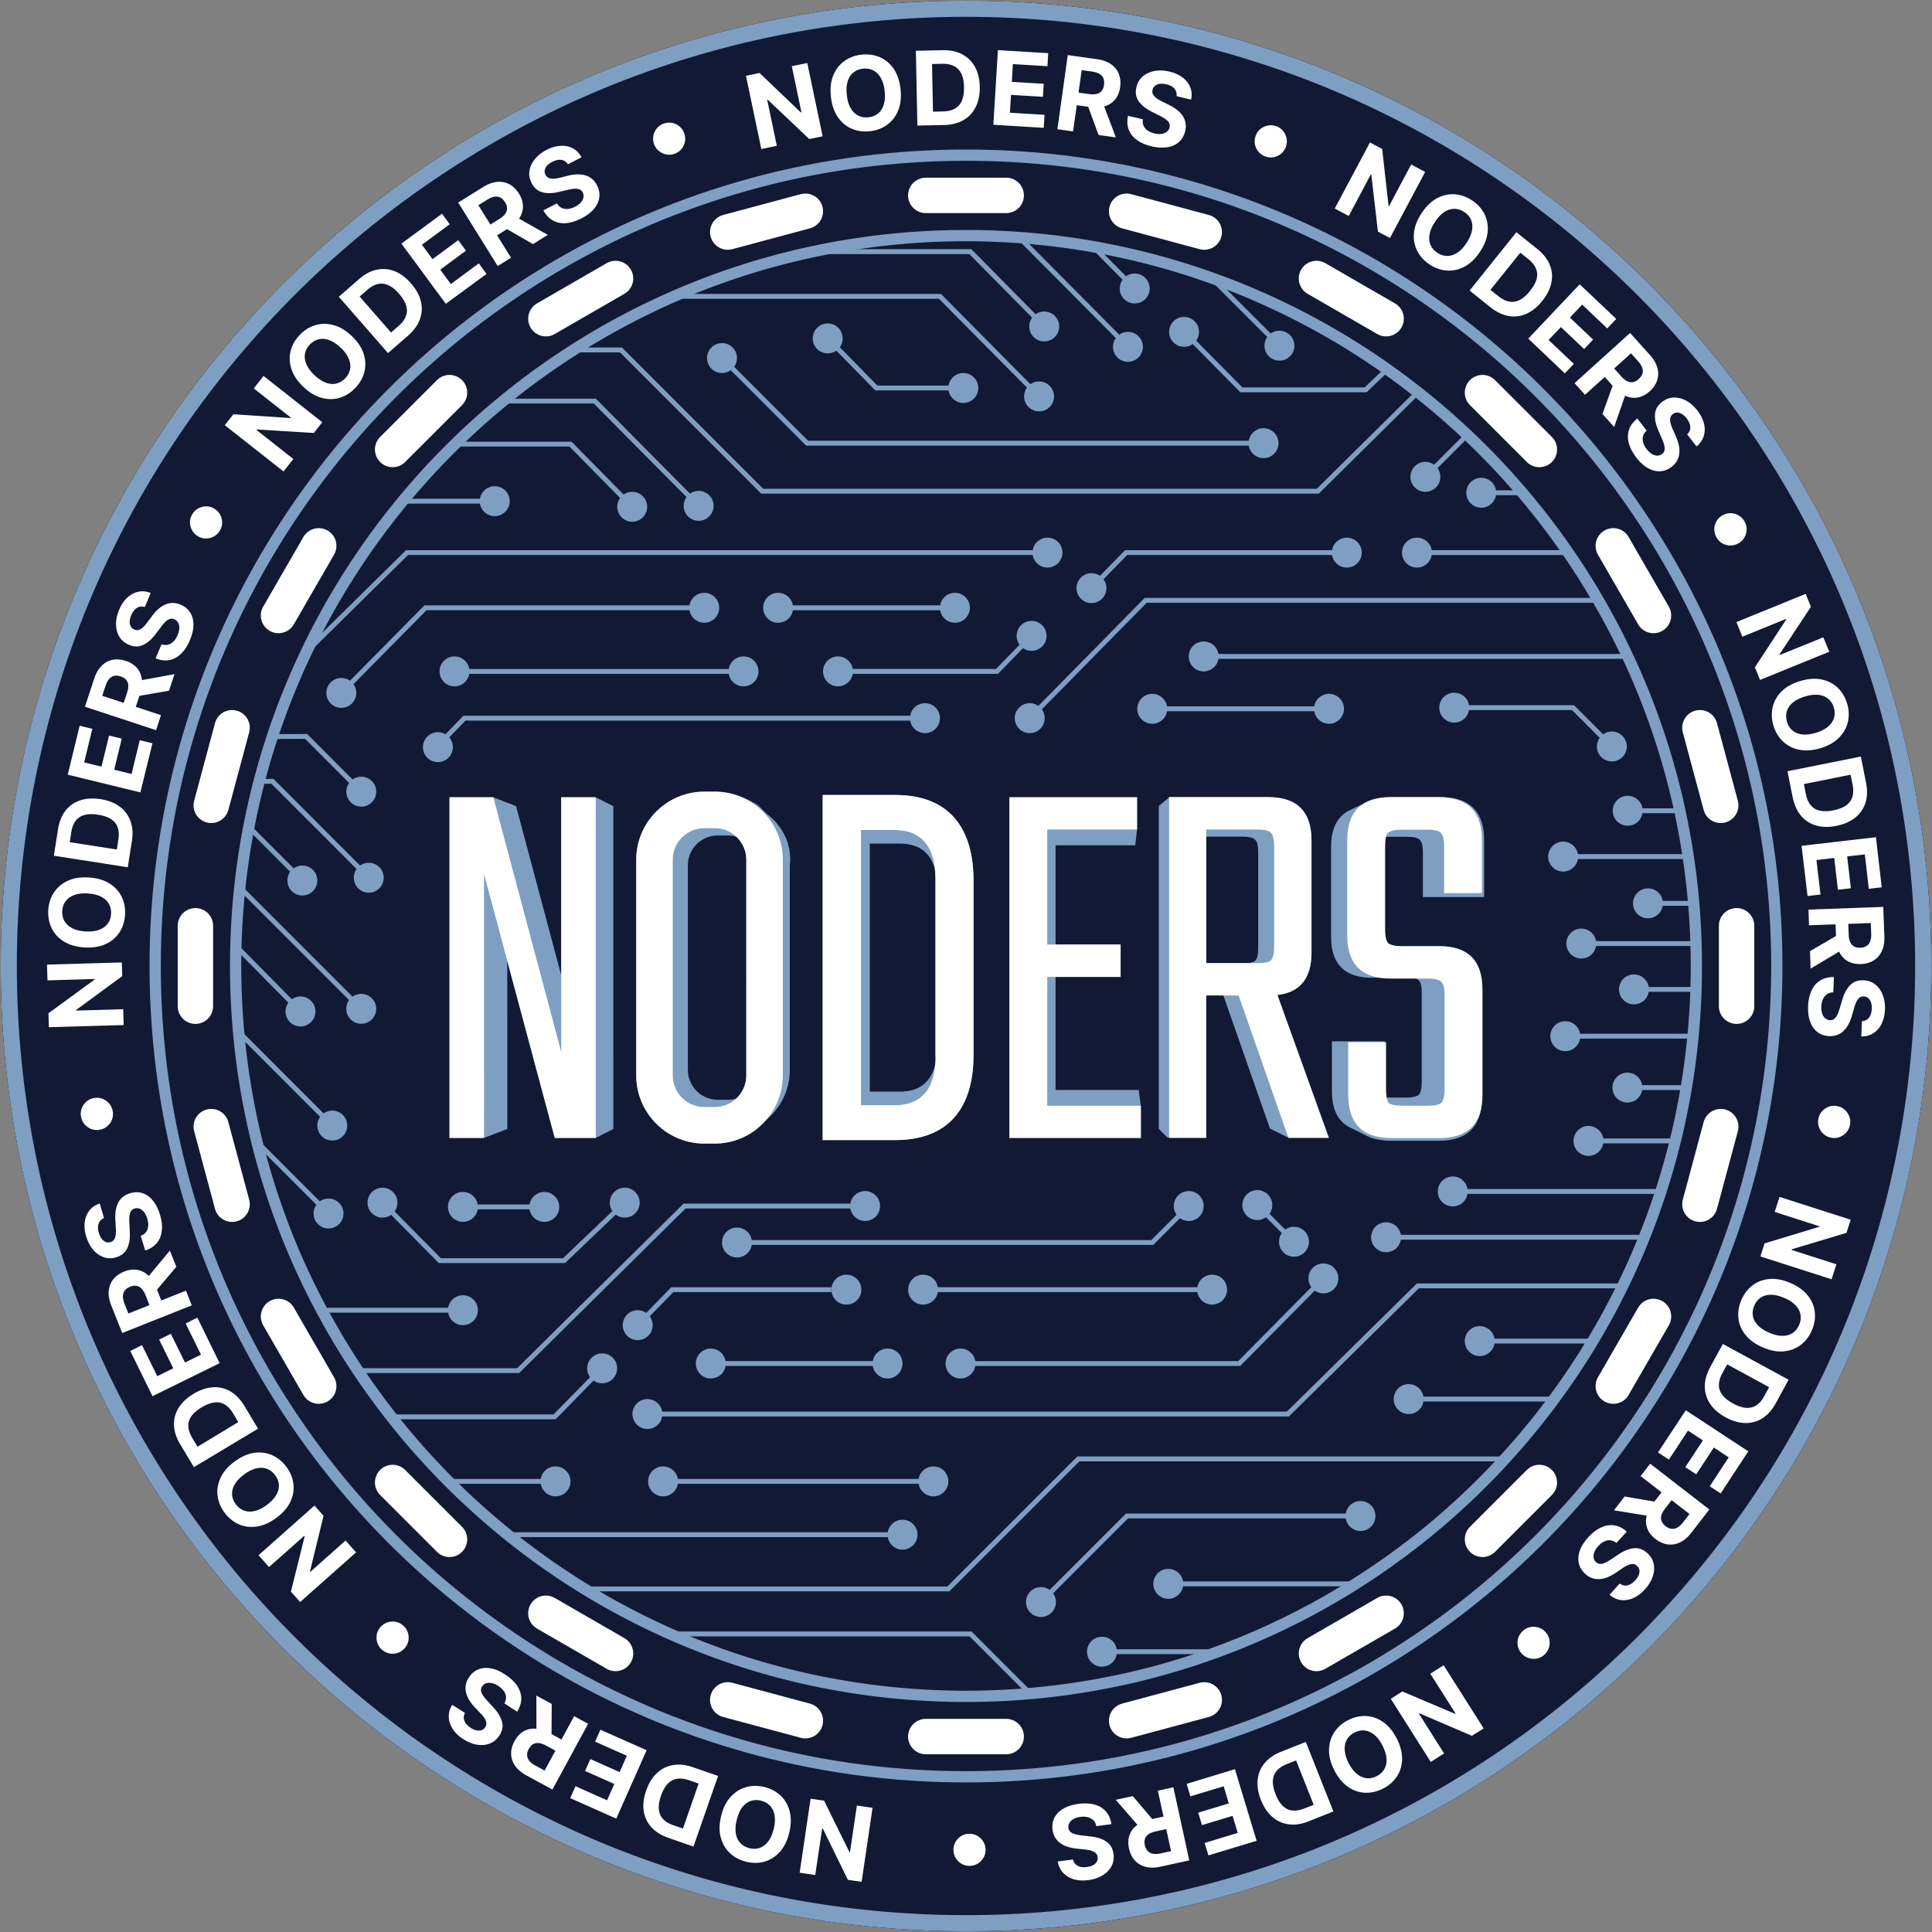 <svg xmlns="http://www.w3.org/2000/svg" width="1281" height="1281"><rect width="100%" height="100%" fill="#808080" stroke="none"/><svg xmlns="http://www.w3.org/2000/svg" width="1281" height="1281" fill="none" viewBox="0 0 1281 1281"><g clip-path="url(#clip0_1023_37093)"><path fill="#121935" d="M640.5.488c-353.44 0-640 286.56-640 640s286.56 640.002 640 640.002 640-286.562 640-640.002-286.56-640-640-640"/><path fill="#7F9FC2" d="M515.932 412.911c5.48 0 9.923-4.442 9.923-9.922s-4.443-9.923-9.923-9.923-9.922 4.443-9.922 9.923 4.442 9.922 9.922 9.922m117.211 0c5.48 0 9.923-4.442 9.923-9.922s-4.443-9.923-9.923-9.923-9.922 4.443-9.922 9.923 4.442 9.922 9.922 9.922"/><path stroke="#7F9FC2" stroke-miterlimit="10" stroke-width="3.227" d="M515.934 402.992h117.209"/><path fill="#7F9FC2" d="M785.079 229.966c5.48 0 9.922-4.442 9.922-9.922s-4.442-9.923-9.922-9.923-9.923 4.443-9.923 9.923 4.443 9.922 9.923 9.922m160.623 0c5.48 0 9.922-4.442 9.922-9.922s-4.442-9.923-9.922-9.923-9.923 4.443-9.923 9.923 4.443 9.922 9.923 9.922"/><path stroke="#7F9FC2" stroke-miterlimit="10" stroke-width="3.227" d="m785.08 220.047 38.016 38.45h82.356l40.248-38.45"/><path fill="#7F9FC2" d="M253.608 807.333c5.48 0 9.923-4.442 9.923-9.922s-4.443-9.923-9.923-9.923-9.922 4.443-9.922 9.923 4.442 9.922 9.922 9.922m160.619 0c5.48 0 9.923-4.442 9.923-9.922s-4.443-9.923-9.923-9.923-9.922 4.443-9.922 9.923 4.442 9.922 9.922 9.922"/><path stroke="#7F9FC2" stroke-miterlimit="10" stroke-width="3.227" d="m253.607 797.41 38.016 38.45h82.357l40.248-38.45"/><path fill="#7F9FC2" d="M812.989 182.212c5.48 0 9.922-4.442 9.922-9.922s-4.442-9.923-9.922-9.923-9.923 4.443-9.923 9.923 4.443 9.922 9.923 9.922m69.455 0c5.48 0 9.922-4.442 9.922-9.922s-4.442-9.923-9.922-9.923-9.923 4.443-9.923 9.923 4.443 9.922 9.923 9.922"/><path stroke="#7F9FC2" stroke-miterlimit="10" stroke-width="3.227" d="M812.986 172.285h69.458"/><path fill="#7F9FC2" d="M805.068 184.342c5.215-1.684 8.077-7.277 6.392-12.492s-7.278-8.077-12.492-6.392-8.077 7.277-6.392 12.492 7.277 8.077 12.492 6.392m46.311 54.309c5.214-1.685 8.076-7.278 6.392-12.493s-7.278-8.076-12.493-6.392-8.076 7.278-6.392 12.493c1.685 5.214 7.278 8.076 12.493 6.392"/><path stroke="#7F9FC2" stroke-miterlimit="10" stroke-width="3.227" d="m804.002 184.91 44.31 44.31"/><path fill="#7F9FC2" d="M836.711 808.459c5.214-1.684 8.076-7.277 6.392-12.492s-7.278-8.077-12.493-6.392-8.076 7.277-6.392 12.492 7.278 8.077 12.493 6.392m24.308 24.317c5.215-1.685 8.077-7.278 6.392-12.493s-7.277-8.076-12.492-6.392-8.077 7.278-6.392 12.493c1.684 5.214 7.277 8.076 12.492 6.392"/><path stroke="#7F9FC2" stroke-miterlimit="10" stroke-width="3.227" d="m833.637 799.023 24.31 24.311"/><path fill="#7F9FC2" d="M687.38 1181.92c5.215-1.68 8.077-7.27 6.393-12.49-1.685-5.21-7.278-8.07-12.493-6.39s-8.076 7.28-6.392 12.49c1.685 5.22 7.278 8.08 12.492 6.39"/><path stroke="#7F9FC2" stroke-miterlimit="10" stroke-width="3.227" d="m641.389 1129.56 42.914 42.92"/><path fill="#7F9FC2" d="M763.995 479.888c5.48 0 9.922-4.442 9.922-9.923s-4.442-9.922-9.922-9.922-9.923 4.442-9.923 9.922 4.443 9.923 9.923 9.923m117.213 0c5.48 0 9.922-4.442 9.922-9.923s-4.442-9.922-9.922-9.922-9.923 4.442-9.923 9.922 4.443 9.923 9.923 9.923"/><path stroke="#7F9FC2" stroke-miterlimit="10" stroke-width="3.227" d="M763.996 469.965h117.21"/><path fill="#7F9FC2" d="M144.806 590.053c3.254-4.408 2.319-10.621-2.09-13.875-4.409-3.255-10.621-2.319-13.876 2.089-3.254 4.409-2.319 10.621 2.09 13.876s10.621 2.319 13.876-2.09m102.697 84.739c3.254-4.409 2.319-10.621-2.09-13.876s-10.621-2.319-13.875 2.09c-3.255 4.408-2.32 10.621 2.089 13.875 4.409 3.255 10.621 2.319 13.876-2.089"/><path stroke="#7F9FC2" stroke-miterlimit="10" stroke-width="3.227" d="m154.834 584.203 84.713 84.713"/><path fill="#7F9FC2" d="M963.221 799.892c5.48 0 9.923-4.443 9.923-9.923s-4.443-9.922-9.923-9.922-9.922 4.442-9.922 9.922 4.442 9.923 9.922 9.923m177.209 0c5.48 0 9.92-4.443 9.92-9.923s-4.44-9.922-9.92-9.922-9.92 4.442-9.92 9.922 4.44 9.923 9.92 9.923"/><path stroke="#7F9FC2" stroke-miterlimit="10" stroke-width="3.227" d="M963.221 789.973h137.209"/><path fill="#7F9FC2" d="M933.995 937.568c5.48 0 9.922-4.443 9.922-9.923s-4.442-9.922-9.922-9.922-9.923 4.442-9.923 9.922 4.443 9.923 9.923 9.923m157.445 0c5.48 0 9.92-4.443 9.92-9.923s-4.44-9.922-9.92-9.922-9.92 4.442-9.92 9.922 4.44 9.923 9.92 9.923"/><path stroke="#7F9FC2" stroke-miterlimit="10" stroke-width="3.227" d="M933.996 927.645h107.444"/><path fill="#7F9FC2" d="M471.282 913.997c5.48 0 9.922-4.442 9.922-9.922s-4.442-9.923-9.922-9.923-9.923 4.443-9.923 9.923 4.443 9.922 9.923 9.922m117.211 0c5.48 0 9.922-4.442 9.922-9.922s-4.442-9.923-9.922-9.923-9.923 4.443-9.923 9.923 4.443 9.922 9.923 9.922"/><path stroke="#7F9FC2" stroke-miterlimit="10" stroke-width="3.227" d="M471.281 904.078h117.21"/><path fill="#7F9FC2" d="M439.657 992.142c5.48 0 9.922-4.443 9.922-9.923s-4.442-9.922-9.922-9.922-9.923 4.442-9.923 9.922 4.443 9.923 9.923 9.923m179.223 0c5.48 0 9.922-4.443 9.922-9.923s-4.442-9.922-9.922-9.922-9.923 4.442-9.923 9.922 4.442 9.923 9.923 9.923"/><path stroke="#7F9FC2" stroke-miterlimit="10" stroke-width="3.227" d="M439.654 982.215h179.225"/><path fill="#7F9FC2" d="M1048.48 635.548c5.48 0 9.92-4.442 9.92-9.922s-4.44-9.923-9.92-9.923-9.93 4.443-9.93 9.923 4.45 9.922 9.93 9.922"/><path stroke="#7F9FC2" stroke-miterlimit="10" stroke-width="3.227" d="M1048.48 625.625h112.16"/><path fill="#7F9FC2" d="M1092.68 608.88c5.48 0 9.92-4.442 9.92-9.922s-4.44-9.923-9.92-9.923-9.93 4.443-9.93 9.923 4.45 9.922 9.93 9.922m71.93 0c5.48 0 9.93-4.442 9.93-9.922s-4.45-9.923-9.93-9.923-9.92 4.443-9.92 9.923 4.44 9.922 9.92 9.922"/><path stroke="#7F9FC2" stroke-miterlimit="10" stroke-width="3.227" d="M1092.68 598.957h71.94"/><path fill="#7F9FC2" d="M306.942 810.154c5.48 0 9.923-4.443 9.923-9.923s-4.443-9.922-9.923-9.922-9.922 4.442-9.922 9.922 4.442 9.923 9.922 9.923m53.951 0c5.48 0 9.923-4.443 9.923-9.923s-4.443-9.922-9.923-9.922-9.922 4.442-9.922 9.922 4.442 9.923 9.922 9.923"/><path stroke="#7F9FC2" stroke-miterlimit="10" stroke-width="3.227" d="M306.939 800.23h53.954"/><path fill="#7F9FC2" d="M1036.44 577.876c5.48 0 9.92-4.442 9.92-9.922s-4.44-9.923-9.92-9.923-9.92 4.443-9.92 9.923 4.44 9.922 9.92 9.922m107.09 0c5.48 0 9.92-4.442 9.92-9.922s-4.44-9.923-9.92-9.923-9.92 4.443-9.92 9.923 4.44 9.922 9.92 9.922"/><path stroke="#7F9FC2" stroke-miterlimit="10" stroke-width="3.227" d="M1036.44 567.949h85.58"/><path fill="#7F9FC2" d="M939.499 376.325c5.48 0 9.922-4.442 9.922-9.922s-4.442-9.923-9.922-9.923-9.923 4.443-9.923 9.923 4.443 9.922 9.923 9.922"/><path stroke="#7F9FC2" stroke-miterlimit="10" stroke-width="3.227" d="M939.5 366.402h191.63"/><path fill="#7F9FC2" d="M919.036 830.279c5.48 0 9.922-4.443 9.922-9.923s-4.442-9.922-9.922-9.922-9.923 4.442-9.923 9.922 4.443 9.923 9.923 9.923"/><path stroke="#7F9FC2" stroke-miterlimit="10" stroke-width="3.227" d="M919.035 820.355h253.025"/><path fill="#7F9FC2" d="M982.137 336.63c5.48 0 9.923-4.442 9.923-9.922s-4.443-9.923-9.923-9.923-9.922 4.443-9.922 9.923 4.442 9.922 9.922 9.922"/><path stroke="#7F9FC2" stroke-miterlimit="10" stroke-width="3.227" d="M982.137 326.711H1085.7"/><path fill="#7F9FC2" d="M1053.23 766.4c5.48 0 9.93-4.443 9.93-9.923s-4.45-9.922-9.93-9.922-9.92 4.442-9.92 9.922 4.44 9.923 9.92 9.923"/><path stroke="#7F9FC2" stroke-miterlimit="10" stroke-width="3.227" d="M1053.24 756.48h80.62"/><path fill="#7F9FC2" d="M306.942 878.654c5.48 0 9.923-4.443 9.923-9.923s-4.443-9.922-9.923-9.922-9.922 4.442-9.922 9.922 4.442 9.923 9.922 9.923"/><path stroke="#7F9FC2" stroke-miterlimit="10" stroke-width="3.227" d="M306.94 868.727H125.234"/><path fill="#7F9FC2" d="M1037.85 696.947c5.48 0 9.92-4.443 9.92-9.923s-4.44-9.922-9.92-9.922-9.92 4.442-9.92 9.922 4.44 9.923 9.92 9.923"/><path stroke="#7F9FC2" stroke-miterlimit="10" stroke-width="3.227" d="M1037.85 687.027h88.68"/><path fill="#7F9FC2" d="M1083.38 665.935c5.48 0 9.93-4.443 9.93-9.923s-4.45-9.922-9.93-9.922-9.92 4.442-9.92 9.922 4.44 9.923 9.92 9.923"/><path stroke="#7F9FC2" stroke-miterlimit="10" stroke-width="3.227" d="M1083.38 656.015h95.69l38.27-39.07"/><path fill="#7F9FC2" d="M220.321 756.228c5.48 0 9.922-4.443 9.922-9.923s-4.442-9.922-9.922-9.922-9.923 4.442-9.923 9.922 4.443 9.923 9.923 9.923"/><path stroke="#7F9FC2" stroke-miterlimit="10" stroke-width="3.227" d="m220.32 746.311-67.597-67.659-56 .558"/><path fill="#7F9FC2" d="M199.233 680.572c5.48 0 9.923-4.443 9.923-9.923s-4.443-9.922-9.923-9.922-9.922 4.442-9.922 9.922 4.442 9.923 9.922 9.923"/><path stroke="#7F9FC2" stroke-miterlimit="10" stroke-width="3.227" d="m199.234 670.653-52.713-53.395-49.798.558"/><path fill="#7F9FC2" d="M200.475 593.755c5.48 0 9.923-4.442 9.923-9.922s-4.443-9.923-9.923-9.923-9.922 4.443-9.922 9.923 4.442 9.922 9.922 9.922"/><path stroke="#7F9FC2" stroke-miterlimit="10" stroke-width="3.227" d="m200.475 583.827-39.069-39.132-61.582.558"/><path fill="#7F9FC2" d="M244.508 591.892c5.48 0 9.923-4.443 9.923-9.923s-4.443-9.922-9.923-9.922-9.922 4.442-9.922 9.922 4.442 9.923 9.922 9.923"/><path stroke="#7F9FC2" stroke-miterlimit="10" stroke-width="3.227" d="m244.506 581.969-63.876-63.938-72.124.558"/><path fill="#7F9FC2" d="M239.546 534.837c5.48 0 9.922-4.442 9.922-9.922s-4.442-9.923-9.922-9.923-9.923 4.443-9.923 9.923 4.442 9.922 9.923 9.922"/><path stroke="#7F9FC2" stroke-miterlimit="10" stroke-width="3.227" d="m239.545 524.909-36.59-36.651-90.728.558"/><path fill="#7F9FC2" d="M153.331 799.642c5.48 0 9.922-4.443 9.922-9.923s-4.442-9.922-9.922-9.922-9.923 4.442-9.923 9.922 4.443 9.923 9.923 9.923"/><path stroke="#7F9FC2" stroke-miterlimit="10" stroke-width="3.227" d="m153.328 789.719-48.372-48.434-19.411.558"/><path fill="#7F9FC2" d="M158.723 845.782c5.48 0 9.923-4.442 9.923-9.922s-4.443-9.922-9.923-9.922-9.922 4.442-9.922 9.922 4.442 9.922 9.922 9.922"/><path stroke="#7F9FC2" stroke-miterlimit="10" stroke-width="3.227" d="m158.725 835.858-68.217-68.217"/><path fill="#7F9FC2" d="M217.825 814.532c5.48 0 9.922-4.442 9.922-9.922s-4.442-9.922-9.922-9.922-9.923 4.442-9.923 9.922 4.443 9.922 9.923 9.922"/><path stroke="#7F9FC2" stroke-miterlimit="10" stroke-width="3.227" d="m217.825 804.605-95.504-95.566-42.356.558"/><path fill="#7F9FC2" d="M1079.23 547.49c5.48 0 9.92-4.443 9.92-9.923s-4.44-9.922-9.92-9.922-9.93 4.442-9.93 9.922 4.45 9.923 9.93 9.923"/><path stroke="#7F9FC2" stroke-miterlimit="10" stroke-width="3.227" d="M1079.23 537.566h88.68"/><path fill="#7F9FC2" d="M1079.03 731.052c5.48 0 9.93-4.442 9.93-9.922s-4.45-9.923-9.93-9.923-9.92 4.442-9.92 9.923 4.44 9.922 9.92 9.922"/><path stroke="#7F9FC2" stroke-miterlimit="10" stroke-width="3.227" d="M1079.04 721.125h117.2"/><path fill="#7F9FC2" d="M981.126 899.115c5.48 0 9.922-4.443 9.922-9.923s-4.442-9.922-9.922-9.922-9.923 4.442-9.923 9.922 4.443 9.923 9.923 9.923"/><path stroke="#7F9FC2" stroke-miterlimit="10" stroke-width="3.227" d="M981.129 889.195h172.401"/><path fill="#7F9FC2" d="M980.43 1015.7c5.48 0 9.923-4.44 9.923-9.92s-4.443-9.921-9.923-9.921-9.922 4.441-9.922 9.921 4.442 9.92 9.922 9.92"/><path stroke="#7F9FC2" stroke-miterlimit="10" stroke-width="3.227" d="M980.43 1005.78h87.44"/><path fill="#7F9FC2" d="M730.663 1105.07c5.48 0 9.922-4.44 9.922-9.92s-4.442-9.93-9.922-9.93-9.923 4.45-9.923 9.93 4.443 9.92 9.923 9.92"/><path stroke="#7F9FC2" stroke-miterlimit="10" stroke-width="3.227" d="M730.662 1095.15h166.202"/><path fill="#7F9FC2" d="M217.637 342.22c5.48 0 9.923-4.442 9.923-9.923s-4.443-9.922-9.923-9.922-9.922 4.442-9.922 9.922 4.442 9.923 9.922 9.923m110.389 0c5.48 0 9.923-4.442 9.923-9.923s-4.443-9.922-9.923-9.922-9.922 4.442-9.922 9.922 4.442 9.923 9.922 9.923"/><path stroke="#7F9FC2" stroke-miterlimit="10" stroke-width="3.227" d="M217.637 332.293h110.387"/><path fill="#7F9FC2" d="M337.948 222.525c5.48 0 9.922-4.443 9.922-9.923s-4.442-9.922-9.922-9.922-9.923 4.442-9.923 9.922 4.443 9.923 9.923 9.923"/><path stroke="#7F9FC2" stroke-miterlimit="10" stroke-width="3.227" d="M272.832 212.602h65.116m-22.325-32.868h47.132l57.674-57.054"/><path fill="#7F9FC2" d="M301.358 455.087c5.48 0 9.923-4.442 9.923-9.922s-4.443-9.923-9.923-9.923-9.922 4.443-9.922 9.923 4.442 9.922 9.922 9.922m191.631 0c5.48 0 9.922-4.442 9.922-9.922s-4.442-9.923-9.922-9.923-9.923 4.443-9.923 9.923 4.443 9.922 9.923 9.922"/><path stroke="#7F9FC2" stroke-miterlimit="10" stroke-width="3.227" d="M301.359 445.164h191.629"/><path fill="#7F9FC2" d="M612.059 865.009c5.48 0 9.923-4.442 9.923-9.922s-4.443-9.923-9.923-9.923-9.922 4.443-9.922 9.923 4.442 9.922 9.922 9.922m191.627 0c5.48 0 9.923-4.442 9.923-9.922s-4.443-9.923-9.923-9.923-9.922 4.443-9.922 9.923 4.442 9.922 9.922 9.922"/><path stroke="#7F9FC2" stroke-miterlimit="10" stroke-width="3.227" d="M612.055 855.09h191.628"/><path fill="#7F9FC2" d="M408.026 1133.54c5.48 0 9.923-4.45 9.923-9.93s-4.443-9.92-9.923-9.92-9.922 4.44-9.922 9.92 4.442 9.93 9.922 9.93"/><path stroke="#7F9FC2" stroke-miterlimit="10" stroke-width="3.227" d="M408.025 1123.61h166.202"/><path fill="#7F9FC2" d="M774.616 1060.08c5.48 0 9.922-4.45 9.922-9.93s-4.442-9.92-9.922-9.92-9.923 4.44-9.923 9.92 4.443 9.93 9.923 9.93m181.629 4c5.48 0 9.922-4.45 9.922-9.93s-4.442-9.92-9.922-9.92-9.923 4.44-9.923 9.92 4.443 9.93 9.923 9.93"/><path stroke="#7F9FC2" stroke-miterlimit="10" stroke-width="3.227" d="M774.615 1050.16h191.628"/><path fill="#7F9FC2" d="M694.536 376.325c5.48 0 9.922-4.442 9.922-9.922s-4.442-9.923-9.922-9.923-9.923 4.443-9.923 9.923 4.443 9.922 9.923 9.922"/><path stroke="#7F9FC2" stroke-miterlimit="10" stroke-width="3.227" d="M694.537 366.402H269.886l-86.202 84.962h-52.713"/><path fill="#7F9FC2" d="M429.264 947.49c5.48 0 9.923-4.443 9.923-9.923s-4.443-9.922-9.923-9.922-9.922 4.442-9.922 9.922 4.442 9.923 9.922 9.923"/><path stroke="#7F9FC2" stroke-miterlimit="10" stroke-width="3.227" d="M429.266 937.567h424.651l86.202-84.962h220.151"/><path fill="#7F9FC2" d="M555.626 455.079c5.48 0 9.922-4.442 9.922-9.922s-4.442-9.923-9.922-9.923-9.923 4.443-9.923 9.923 4.443 9.922 9.923 9.922m128.369-23.562c5.48 0 9.922-4.443 9.922-9.923s-4.442-9.922-9.922-9.922-9.923 4.442-9.923 9.922 4.443 9.923 9.923 9.923"/><path stroke="#7F9FC2" stroke-miterlimit="10" stroke-width="3.227" d="M555.625 445.164h105.426l22.946-23.566"/><path fill="#7F9FC2" d="M561.202 865.009c5.48 0 9.922-4.442 9.922-9.922s-4.442-9.923-9.922-9.923-9.923 4.443-9.923 9.923 4.443 9.922 9.923 9.922m-138.371 23.563c5.48 0 9.922-4.443 9.922-9.923s-4.442-9.922-9.922-9.922-9.923 4.442-9.923 9.922 4.443 9.923 9.923 9.923"/><path stroke="#7F9FC2" stroke-miterlimit="10" stroke-width="3.227" d="M551.202 855.09H445.776l-22.946 23.566"/><path fill="#7F9FC2" d="M634.383 1186.25c5.48 0 9.923-4.45 9.923-9.93s-4.443-9.92-9.923-9.92-9.922 4.44-9.922 9.92 4.442 9.93 9.922 9.93"/><path stroke="#7F9FC2" stroke-miterlimit="10" stroke-width="3.227" d="M404.926 1152.76h206.512l22.945 23.57"/><path fill="#7F9FC2" d="M861.979 1143.46c5.48 0 9.923-4.44 9.923-9.92s-4.443-9.93-9.923-9.93-9.922 4.45-9.922 9.93 4.442 9.92 9.922 9.92m-128.373 23.56c5.48 0 9.923-4.44 9.923-9.92s-4.443-9.92-9.923-9.92-9.922 4.44-9.922 9.92 4.442 9.92 9.922 9.92"/><path stroke="#7F9FC2" stroke-miterlimit="10" stroke-width="3.227" d="M861.98 1133.54H756.553l-22.946 23.56"/><path fill="#7F9FC2" d="M688.856 1138.63c5.48 0 9.923-4.44 9.923-9.92s-4.443-9.92-9.923-9.92-9.922 4.44-9.922 9.92 4.442 9.92 9.922 9.92"/><path stroke="#7F9FC2" stroke-miterlimit="10" stroke-width="3.227" d="m688.856 1128.71-45.349-45.35H337.15l-28.295 28.3"/><path fill="#7F9FC2" d="M902.057 1015.09c5.48 0 9.923-4.45 9.923-9.93 0-5.475-4.443-9.918-9.923-9.918s-9.922 4.443-9.922 9.918c0 5.48 4.442 9.93 9.922 9.93m-211.859 57.05c5.48 0 9.922-4.44 9.922-9.92s-4.442-9.92-9.922-9.92-9.923 4.44-9.923 9.92 4.443 9.92 9.923 9.92"/><path stroke="#7F9FC2" stroke-miterlimit="10" stroke-width="3.227" d="M902.058 1005.16H747.252l-57.055 57.05"/><path fill="#7F9FC2" d="M598.417 1027.49c5.48 0 9.922-4.45 9.922-9.93s-4.442-9.92-9.922-9.92-9.923 4.44-9.923 9.92 4.443 9.93 9.923 9.93"/><path stroke="#7F9FC2" stroke-miterlimit="10" stroke-width="3.227" d="M598.416 1017.56H294.539l-37.209 37.83"/><path fill="#7F9FC2" d="M368.337 992.142c5.48 0 9.922-4.443 9.922-9.923s-4.442-9.922-9.922-9.922-9.923 4.442-9.923 9.922 4.443 9.923 9.923 9.923m-112.87 26.668c5.48 0 9.923-4.44 9.923-9.92s-4.443-9.925-9.923-9.925-9.922 4.445-9.922 9.925 4.442 9.92 9.922 9.92"/><path stroke="#7F9FC2" stroke-miterlimit="10" stroke-width="3.227" d="M368.335 982.215h-86.822l-26.046 26.665"/><path fill="#7F9FC2" d="M638.721 267.177c5.48 0 9.923-4.442 9.923-9.922s-4.443-9.923-9.923-9.923-9.922 4.442-9.922 9.923 4.442 9.922 9.922 9.922m-89.92-32.875c5.48 0 9.923-4.442 9.923-9.922s-4.443-9.923-9.923-9.923-9.922 4.442-9.922 9.923 4.442 9.922 9.922 9.922"/><path stroke="#7F9FC2" stroke-miterlimit="10" stroke-width="3.227" d="M638.723 257.251h-57.674l-32.248-32.868"/><path fill="#7F9FC2" d="M247.407 304.388c5.48 0 9.922-4.442 9.922-9.923s-4.442-9.922-9.922-9.922-9.923 4.442-9.923 9.922 4.443 9.923 9.923 9.923m171.781 41.551c5.48 0 9.923-4.443 9.923-9.923s-4.443-9.922-9.923-9.922-9.922 4.442-9.922 9.922 4.442 9.923 9.922 9.923"/><path stroke="#7F9FC2" stroke-miterlimit="10" stroke-width="3.227" d="M247.406 294.465h130.853l40.93 41.55"/><path fill="#7F9FC2" d="M430.893 206.4c5.48 0 9.923-4.443 9.923-9.923s-4.443-9.922-9.923-9.922-9.922 4.442-9.922 9.922 4.442 9.923 9.922 9.923m258.065 66.359c5.48 0 9.922-4.442 9.922-9.922s-4.442-9.923-9.922-9.923-9.923 4.443-9.923 9.923 4.443 9.922 9.923 9.922"/><path stroke="#7F9FC2" stroke-miterlimit="10" stroke-width="3.227" d="M440.893 196.48h182.325l65.737 66.357"/><path fill="#7F9FC2" d="M837.794 303.763c5.48 0 9.922-4.442 9.922-9.923s-4.442-9.922-9.922-9.922-9.923 4.442-9.923 9.922 4.443 9.923 9.923 9.923m-359.071-56.434c5.48 0 9.923-4.442 9.923-9.922s-4.443-9.923-9.923-9.923-9.922 4.443-9.922 9.923 4.442 9.922 9.922 9.922"/><path stroke="#7F9FC2" stroke-miterlimit="10" stroke-width="3.227" d="M837.793 293.837H535.157l-56.434-56.435"/><path stroke="#7F9FC2" stroke-miterlimit="10" stroke-width="3.227" d="M1012.06 214.047h-25.428L873.764 325.675H505.391l-93.643-93.644H247.406m850.854 735.297H715.004l-86.202 86.202H319.965l-32.248 30.39"/><path fill="#7F9FC2" d="M483.063 174.775c5.48 0 9.923-4.443 9.923-9.923s-4.443-9.922-9.923-9.922-9.922 4.442-9.922 9.922 4.442 9.923 9.922 9.923m209.313 51.617c5.48 0 9.922-4.443 9.922-9.923s-4.442-9.922-9.922-9.922-9.923 4.442-9.923 9.922 4.443 9.923 9.923 9.923"/><path stroke="#7F9FC2" stroke-miterlimit="10" stroke-width="3.227" d="M492.064 166.855h151.318l48.993 49.613"/><path fill="#7F9FC2" d="M460.741 143.767c5.48 0 9.922-4.443 9.922-9.923s-4.442-9.922-9.922-9.922-9.923 4.442-9.923 9.922 4.443 9.923 9.923 9.923m287.129 96.121c5.48 0 9.922-4.442 9.922-9.923s-4.442-9.922-9.922-9.922-9.923 4.442-9.923 9.922 4.443 9.923 9.923 9.923"/><path stroke="#7F9FC2" stroke-miterlimit="10" stroke-width="3.227" d="M460.736 133.84h191.628l95.504 96.124"/><path fill="#7F9FC2" d="M594.073 113.376c5.48 0 9.922-4.442 9.922-9.922s-4.442-9.923-9.922-9.923-9.923 4.443-9.923 9.923 4.443 9.922 9.923 9.922m158.295 87.836c5.48 0 9.922-4.442 9.922-9.922s-4.442-9.923-9.922-9.923-9.923 4.443-9.923 9.923 4.443 9.922 9.923 9.922"/><path stroke="#7F9FC2" stroke-miterlimit="10" stroke-width="3.227" d="M614.072 122.449h70.078l68.217 68.838"/><path fill="#7F9FC2" d="M732.368 127.021c5.48 0 9.922-4.443 9.922-9.923s-4.442-9.922-9.922-9.922-9.923 4.442-9.923 9.922 4.443 9.923 9.923 9.923"/><path stroke="#7F9FC2" stroke-miterlimit="10" stroke-width="3.227" d="m695.158 79.27 37.21 37.829"/><path fill="#7F9FC2" d="M784.77 146.931c5.48 0 9.923-4.443 9.923-9.923s-4.443-9.922-9.923-9.922-9.922 4.442-9.922 9.922 4.442 9.923 9.922 9.923"/><path stroke="#7F9FC2" stroke-miterlimit="10" stroke-width="3.227" d="m893.607 137.504-108.837-.496"/><path fill="#7F9FC2" d="M275.934 275.857c5.48 0 9.923-4.443 9.923-9.923s-4.443-9.922-9.923-9.922-9.922 4.442-9.922 9.922 4.442 9.923 9.922 9.923m187.287 69.465c5.48 0 9.923-4.443 9.923-9.923s-4.443-9.922-9.923-9.922-9.922 4.442-9.922 9.922 4.442 9.923 9.922 9.923"/><path stroke="#7F9FC2" stroke-miterlimit="10" stroke-width="3.227" d="M275.936 265.938h118.449l68.838 69.457"/><path fill="#7F9FC2" d="M892.989 376.325c5.48 0 9.922-4.442 9.922-9.922s-4.442-9.923-9.922-9.923-9.923 4.443-9.923 9.923 4.443 9.922 9.923 9.922m-169.301 23.563c5.48 0 9.923-4.442 9.923-9.923s-4.443-9.922-9.923-9.922-9.922 4.442-9.922 9.922 4.442 9.923 9.922 9.923"/><path stroke="#7F9FC2" stroke-miterlimit="10" stroke-width="3.227" d="M892.986 366.402H746.629l-22.945 23.566"/><path fill="#7F9FC2" d="M202.756 949.345a9.92 9.92 0 0 0 9.923-9.923c0-5.48-4.442-9.922-9.923-9.922s-9.922 4.442-9.922 9.922 4.442 9.923 9.922 9.923m196.508-32.168c5.48 0 9.923-4.442 9.923-9.922s-4.443-9.923-9.923-9.923-9.922 4.442-9.922 9.923 4.442 9.922 9.922 9.922"/><path stroke="#7F9FC2" stroke-miterlimit="10" stroke-width="3.227" d="M202.754 939.428h164.961l31.551-32.17"/><path fill="#7F9FC2" d="M466.942 412.911c5.48 0 9.923-4.442 9.923-9.922s-4.443-9.923-9.923-9.923-9.922 4.443-9.922 9.923 4.442 9.922 9.922 9.922m-240.621 56.434c5.48 0 9.922-4.442 9.922-9.923s-4.442-9.922-9.922-9.922-9.923 4.442-9.923 9.922 4.443 9.923 9.923 9.923"/><path stroke="#7F9FC2" stroke-miterlimit="10" stroke-width="3.227" d="M466.941 402.992H282.134l-55.814 56.434"/><path fill="#7F9FC2" d="M573.608 809.564c5.48 0 9.923-4.443 9.923-9.923s-4.443-9.922-9.923-9.922-9.922 4.442-9.922 9.922 4.442 9.923 9.922 9.923"/><path stroke="#7F9FC2" stroke-miterlimit="10" stroke-width="3.227" d="M573.609 799.645h-119.69L343.531 908.792H146.508"/><path fill="#7F9FC2" d="M636.862 913.997c5.48 0 9.922-4.442 9.922-9.922s-4.442-9.923-9.922-9.923-9.923 4.443-9.923 9.923 4.443 9.922 9.923 9.922m240.619-56.433c5.48 0 9.923-4.443 9.923-9.923s-4.443-9.922-9.923-9.922-9.922 4.442-9.922 9.922 4.442 9.923 9.922 9.923"/><path stroke="#7F9FC2" stroke-miterlimit="10" stroke-width="3.227" d="M636.863 904.075H821.67l55.814-56.434"/><path fill="#7F9FC2" d="M613.297 486.091c5.481 0 9.923-4.442 9.923-9.922s-4.442-9.923-9.923-9.923-9.922 4.443-9.922 9.923 4.442 9.922 9.922 9.922M290.34 505.318c5.481 0 9.923-4.443 9.923-9.923s-4.442-9.922-9.923-9.922-9.922 4.442-9.922 9.922 4.442 9.923 9.922 9.923"/><path stroke="#7F9FC2" stroke-miterlimit="10" stroke-width="3.227" d="M613.298 476.168h-305.35l-18.604 19.225"/><path fill="#7F9FC2" d="M488.645 833.759c5.48 0 9.923-4.442 9.923-9.922s-4.443-9.923-9.923-9.923-9.922 4.443-9.922 9.923 4.442 9.922 9.922 9.922m299.535-24.195c5.48 0 9.923-4.443 9.923-9.923s-4.443-9.922-9.923-9.922-9.922 4.442-9.922 9.922 4.442 9.923 9.922 9.923"/><path stroke="#7F9FC2" stroke-miterlimit="10" stroke-width="3.227" d="M488.645 823.831h275.349l24.186-24.186"/><path fill="#7F9FC2" d="M798.106 445.165c5.48 0 9.923-4.442 9.923-9.922s-4.443-9.923-9.923-9.923-9.922 4.443-9.922 9.923 4.442 9.922 9.922 9.922m357.524 56.742c5.48 0 9.92-4.442 9.92-9.922s-4.44-9.923-9.92-9.923-9.93 4.443-9.93 9.923 4.45 9.922 9.93 9.922"/><path stroke="#7F9FC2" stroke-miterlimit="10" stroke-width="3.227" d="M798.104 435.242H1099.5l56.12 56.744"/><path fill="#7F9FC2" d="M964.229 479.13c5.48 0 9.923-4.442 9.923-9.922s-4.443-9.923-9.923-9.923-9.922 4.443-9.922 9.923 4.442 9.922 9.922 9.922m104.501 25.742c5.48 0 9.92-4.442 9.92-9.922s-4.44-9.923-9.92-9.923-9.93 4.443-9.93 9.923 4.45 9.922 9.93 9.922"/><path stroke="#7F9FC2" stroke-miterlimit="10" stroke-width="3.227" d="M964.23 469.207h78.76l25.74 25.736"/><path fill="#7F9FC2" d="M682.755 486.095c5.48 0 9.922-4.442 9.922-9.923s-4.442-9.922-9.922-9.922-9.923 4.442-9.923 9.922a9.92 9.92 0 0 0 9.923 9.923"/><path stroke="#7F9FC2" stroke-miterlimit="10" stroke-width="3.227" d="m682.754 476.175 76.899-78.14h368.377l30.69 29.458"/><path fill="#7F9FC2" d="M945.081 326.095c5.48 0 9.922-4.442 9.922-9.923s-4.442-9.922-9.922-9.922-9.923 4.442-9.923 9.922 4.443 9.923 9.923 9.923"/><path stroke="#7F9FC2" stroke-miterlimit="10" stroke-width="3.227" d="M1066.63 276.48h-81.858l-39.69 39.69"/><path stroke="#121935" stroke-width="152.739" d="M76.87 640.488c0-311.262 252.368-563.63 563.63-563.63s563.63 252.368 563.63 563.63S951.762 1204.12 640.5 1204.12 76.87 951.75 76.87 640.488Z"/><path fill="#7F9FC2" d="M640.5 11.155c42.72 0 85.387 4.32 126.827 12.8a626 626 0 0 1 118.133 36.64c37.28 15.787 73.28 35.307 106.88 58.027 33.33 22.506 64.64 48.373 93.17 76.853a633.5 633.5 0 0 1 76.86 93.173c22.72 33.654 42.24 69.6 58.02 106.88a625 625 0 0 1 36.64 118.134c8.48 41.44 12.8 84.16 12.8 126.826 0 42.667-4.32 85.387-12.8 126.827a625 625 0 0 1-36.64 118.133c-15.78 37.28-35.3 73.28-58.02 106.88-22.51 33.332-48.38 64.642-76.86 93.172-28.48 28.48-59.84 54.35-93.17 76.85-33.653 22.72-69.6 42.25-106.88 58.03a625 625 0 0 1-118.133 36.64c-41.44 8.48-84.16 12.8-126.827 12.8s-85.387-4.32-126.827-12.8a625 625 0 0 1-118.133-36.64 629 629 0 0 1-106.88-58.03c-33.333-22.5-64.64-48.37-93.173-76.85a633.3 633.3 0 0 1-76.854-93.172c-22.72-33.653-42.24-69.6-58.026-106.88a626 626 0 0 1-36.64-118.133c-8.48-41.44-12.8-84.16-12.8-126.827 0-42.666 4.32-85.386 12.8-126.826a626 626 0 0 1 36.64-118.134c15.786-37.28 35.306-73.28 58.026-106.88 22.507-33.333 48.374-64.64 76.854-93.173a633 633 0 0 1 93.173-76.853c33.653-22.72 69.6-42.24 106.88-58.027a626 626 0 0 1 118.133-36.64c41.44-8.48 84.107-12.8 126.827-12.8m0-10.667c-353.44 0-640 286.56-640 640s286.56 640.002 640 640.002 640-286.562 640-640.002-286.56-640-640-640"/><path fill="#7F9FC2" d="M640.499 106.619c36.214 0 72.427 3.627 107.627 10.827 34.293 6.986 68 17.493 100.213 31.093 31.627 13.387 62.134 29.92 90.667 49.227 28.267 19.093 54.88 41.013 79.044 65.173 24.16 24.16 46.08 50.72 65.17 79.04 19.31 28.533 35.84 59.04 49.23 90.667 13.6 32.213 24.1 65.92 31.09 100.213 7.2 35.147 10.83 71.36 10.83 107.627s-3.63 72.426-10.83 107.626c-6.99 34.294-17.49 68-31.09 100.214-13.39 31.626-29.92 62.133-49.23 90.666-19.09 28.267-41.01 54.88-65.17 79.038-24.164 24.16-50.724 46.08-79.044 65.18a532.4 532.4 0 0 1-90.667 49.22c-32.213 13.6-65.92 24.11-100.213 31.1-35.147 7.2-71.36 10.82-107.627 10.82s-72.426-3.62-107.626-10.82a534.6 534.6 0 0 1-100.214-31.1 532.5 532.5 0 0 1-90.666-49.22c-28.267-19.1-54.88-41.02-79.04-65.18-24.16-24.158-46.08-50.718-65.174-79.038-19.306-28.533-35.84-59.04-49.226-90.666-13.6-32.214-24.107-65.92-31.094-100.214-7.2-35.146-10.826-71.36-10.826-107.626s3.626-72.427 10.826-107.627c6.987-34.293 17.494-68 31.094-100.213 13.386-31.627 29.92-62.134 49.226-90.667 19.094-28.267 41.014-54.88 65.174-79.04s50.72-46.08 79.04-65.173c28.533-19.307 59.04-35.84 90.666-49.227 32.214-13.6 65.92-24.107 100.214-31.093 35.2-7.2 71.413-10.827 107.626-10.827m0-7.467c-298.986 0-541.333 242.347-541.333 541.334s242.347 541.334 541.333 541.334c298.987 0 541.331-242.348 541.331-541.334 0-298.987-242.344-541.334-541.331-541.334"/><path fill="#7F9FC2" d="M640.5 159.955c32.587 0 65.173 3.307 96.853 9.76 30.827 6.293 61.174 15.733 90.187 28 28.48 12.053 55.947 26.933 81.6 44.32 25.44 17.173 49.387 36.96 71.147 58.667 21.763 21.76 41.493 45.653 58.663 71.146 17.34 25.707 32.27 53.174 44.32 81.6 12.27 29.014 21.71 59.36 28 90.187a485.8 485.8 0 0 1 9.76 96.853c0 32.587-3.3 65.174-9.76 96.854-6.29 30.826-15.73 61.173-28 90.186-12.05 28.48-26.93 55.947-44.32 81.6-17.17 25.44-36.96 49.387-58.663 71.147-21.76 21.755-45.654 41.495-71.147 58.665-25.707 17.33-53.173 32.27-81.6 44.32-29.013 12.27-59.36 21.71-90.187 28a486.5 486.5 0 0 1-96.853 9.76c-32.587 0-65.173-3.31-96.853-9.76-30.827-6.29-61.174-15.73-90.187-28-28.48-12.05-55.947-26.93-81.6-44.32-25.44-17.17-49.387-36.96-71.147-58.665-21.76-21.76-41.493-45.653-58.666-71.147-17.334-25.706-32.267-53.173-44.32-81.6-12.267-29.013-21.707-59.36-28-90.186a486.2 486.2 0 0 1-9.76-96.854c0-32.586 3.306-65.173 9.76-96.853 6.293-30.827 15.733-61.173 28-90.187 12.053-28.48 26.933-55.946 44.32-81.6 17.173-25.44 36.96-49.386 58.666-71.146 21.76-21.76 45.654-41.494 71.147-58.667 25.707-17.333 53.173-32.267 81.6-44.32 29.013-12.267 59.36-21.707 90.187-28a486.3 486.3 0 0 1 96.853-9.76m0-7.467c-269.493 0-488 218.507-488 488 0 269.494 218.507 488.002 488 488.002s488-218.508 488-488.002c0-269.493-218.507-488-488-488"/><path stroke="#fff" stroke-linecap="round" stroke-miterlimit="10" stroke-width="23.47" d="m798.474 153.876-51.466-13.814m172.05 71.253-46.187-26.667m147.789 113.387-37.707-37.707m113.387 147.781-26.66-46.187m71.25 172.06-13.82-51.466m24.32 184.642v-53.334m-24.32 184.643L1140.93 747m-71.25 172.046 26.66-46.187M982.953 1020.65l37.707-37.705M872.871 1096.33l46.187-26.67m-172.05 71.25 51.466-13.81m-184.642 24.32h53.333m-184.64-24.32 51.467 13.81m-172.051-71.25 46.187 26.67M260.34 982.945l37.707 37.705M184.66 872.859l26.667 46.187M140.07 747l13.814 51.467m-24.318-184.643v53.334m24.318-184.642-13.814 51.466m71.257-172.06-26.667 46.187m113.387-147.781-37.707 37.707m147.788-113.387-46.187 26.667m172.051-71.253-51.467 13.814m184.64-24.321h-53.333"/><path fill="#fff" d="m530.207 1241.68 7.247-49.08 8.952 1.33 16.786 34.05.373.06 4.583-30.91 10.391 1.55-7.247 49.07-9.112-1.33-16.626-34-.426-.05-4.583 30.85zm-52.062-37.57c1.279-5.27 3.357-9.48 6.288-12.68 2.878-3.2 6.288-5.33 10.178-6.45s7.94-1.12 12.203-.1c4.263 1.06 7.887 2.98 10.817 5.75s4.903 6.24 5.969 10.44c1.065 4.16.959 8.9-.32 14.13-1.279 5.27-3.357 9.48-6.235 12.68-2.877 3.2-6.288 5.33-10.124 6.45-3.89 1.12-7.94 1.12-12.257.05-4.263-1.07-7.833-2.93-10.764-5.76-2.93-2.77-4.955-6.23-6.021-10.44-1.119-4.1-1.013-8.79.266-14.07m10.338 2.56c-.852 3.41-1.012 6.39-.586 9.01.426 2.61 1.439 4.69 2.984 6.34s3.517 2.77 6.022 3.41c2.451.58 4.742.53 6.874-.22 2.131-.74 3.996-2.18 5.595-4.26s2.771-4.85 3.623-8.26 1.013-6.39.587-9c-.427-2.62-1.439-4.69-2.984-6.35-1.546-1.65-3.517-2.77-6.022-3.41-2.451-.58-4.743-.53-6.874.22-2.132.74-3.997 2.18-5.595 4.26-1.546 2.13-2.771 4.85-3.624 8.26m-28.99-34.9 16.626 5.75-16.306 46.84-16.732-5.81c-4.69-1.65-8.42-3.99-11.191-7.03s-4.423-6.66-5.062-10.77c-.639-4.15-.107-8.63 1.599-13.48 1.705-4.9 4.05-8.74 7.14-11.61 3.038-2.88 6.608-4.64 10.711-5.33 4.05-.7 8.419-.22 13.215 1.44m3.73 10.81-6.287-2.18c-2.931-1.01-5.596-1.33-7.94-1.01-2.345.37-4.423 1.43-6.235 3.3-1.758 1.86-3.304 4.53-4.476 7.99-1.226 3.47-1.705 6.45-1.439 9.01.267 2.56 1.172 4.69 2.824 6.45 1.652 1.75 3.944 3.09 6.874 4.1l6.288 2.18zm-34.474-22.11-20.143 45.35-30.534-13.59 3.517-7.89 20.942 9.33 4.796-10.82-19.397-8.63 3.517-7.89 19.397 8.64 4.796-10.82-21.049-9.38 3.517-7.89zm-38.796-17.53-23.66 43.59-17.212-9.33c-3.304-1.81-5.808-3.89-7.514-6.34-1.705-2.45-2.557-5.06-2.664-7.89-.053-2.82.693-5.64 2.238-8.52s3.57-5.06 5.915-6.45c2.398-1.38 5.062-2.02 7.993-1.81 2.984.16 6.128 1.17 9.485 2.98l11.511 6.24-3.997 7.4-10.018-5.43c-1.759-.96-3.357-1.49-4.796-1.65s-2.664.1-3.783.74-2.025 1.71-2.825 3.15c-.799 1.44-1.172 2.82-1.119 4.1.054 1.28.48 2.56 1.386 3.68.906 1.17 2.238 2.24 3.996 3.19l6.235 3.36 19.557-36.07zm-34.264 7.03-.054-25.74 10.178 5.55-.16 25.57zm-47.371-14.23c-.906 1.76-1.066 3.47-.427 5.17.64 1.71 2.025 3.25 4.103 4.64 1.439.96 2.771 1.54 3.997 1.76 1.226.21 2.345.21 3.357-.16a5.1 5.1 0 0 0 2.345-1.87c.533-.75.799-1.49.799-2.24 0-.8-.16-1.54-.48-2.34-.373-.8-.799-1.6-1.438-2.4a21 21 0 0 0-2.078-2.4l-3.144-3.3c-1.546-1.6-2.878-3.2-3.944-4.9-1.065-1.66-1.865-3.36-2.291-5.07-.48-1.7-.586-3.41-.32-5.17.267-1.75.959-3.46 2.078-5.22 1.652-2.56 3.73-4.31 6.235-5.33 2.505-1.01 5.276-1.28 8.313-.69 3.091.53 6.288 1.92 9.645 4.16 3.357 2.18 5.915 4.58 7.727 7.24 1.811 2.67 2.771 5.44 2.824 8.37s-.853 5.92-2.718 8.95l-8.472-5.54c.799-1.44 1.172-2.88 1.065-4.26-.106-1.39-.586-2.72-1.492-3.95-.906-1.22-2.078-2.34-3.623-3.35-1.492-.96-2.931-1.6-4.317-1.87-1.385-.26-2.611-.26-3.73.11s-1.971 1.06-2.664 2.08c-.586.96-.853 1.92-.693 2.87.107 1.02.586 2.08 1.332 3.2s1.759 2.4 3.038 3.73l3.783 4.11c2.931 3.14 4.849 6.28 5.702 9.43q1.278 4.71-1.759 9.27c-1.652 2.5-3.73 4.26-6.341 5.27-2.611 1.02-5.435 1.23-8.473.75-3.037-.48-6.128-1.76-9.165-3.73-3.091-2.02-5.435-4.32-7.034-6.87-1.599-2.56-2.451-5.23-2.505-7.94-.053-2.72.693-5.33 2.292-7.84zm-41.087-58.02c1.493 1.27 2.505 2.82 3.144 4.58.587 1.76.747 3.57.427 5.43-.32 1.87-1.119 3.52-2.398 5.01-1.279 1.5-2.824 2.56-4.583 3.15-1.758.58-3.57.74-5.435.42s-3.517-1.12-5.009-2.39c-1.492-1.28-2.558-2.83-3.144-4.59a11.04 11.04 0 0 1-.427-5.43c.32-1.87 1.119-3.52 2.398-5.01s2.825-2.51 4.583-3.15c1.759-.58 3.57-.74 5.435-.42 1.866.32 3.517 1.12 5.009 2.4m-95.811-46.53 37.088-32.928 6.022 6.768-9.006 36.87.266.27 23.34-20.73 6.981 7.84-37.088 32.93-6.128-6.88 9.112-36.71-.266-.32-23.34 20.73zm-15.774-62.184c4.37-3.197 8.686-5.115 12.949-5.702s8.26-.053 11.937 1.599 6.821 4.263 9.432 7.78c2.611 3.57 4.156 7.354 4.582 11.35q.72 5.995-2.078 11.83c-1.865 3.89-4.956 7.407-9.325 10.607-4.37 3.19-8.686 5.11-12.949 5.7s-8.26.11-11.936-1.55c-3.677-1.65-6.821-4.26-9.432-7.78-2.612-3.513-4.104-7.296-4.583-11.293q-.72-5.995 2.078-11.83c1.812-3.943 4.956-7.513 9.325-10.711m6.288 8.58c-2.824 2.078-4.902 4.263-6.234 6.501s-1.919 4.529-1.812 6.767.906 4.423 2.451 6.448c1.492 2.025 3.304 3.468 5.435 4.268 2.132.79 4.477.9 7.034.31 2.558-.58 5.223-1.914 8.047-3.992s4.902-4.263 6.235-6.501c1.332-2.238 1.918-4.529 1.811-6.767s-.906-4.423-2.451-6.448c-1.492-2.025-3.304-3.464-5.435-4.263q-3.198-1.2-7.034-.32c-2.558.586-5.222 1.918-8.047 3.997m.108-45.398 9.059 15.08-42.524 25.525-9.112-15.187c-2.558-4.263-3.943-8.473-4.103-12.576q-.24-6.155 3.037-11.51c2.185-3.571 5.489-6.661 9.859-9.326 4.423-2.664 8.739-4.103 12.949-4.369 4.209-.267 8.046.693 11.616 2.771 3.517 2.078 6.608 5.275 9.219 9.592m-4.05 10.71-3.41-5.701c-1.599-2.665-3.411-4.636-5.436-5.862s-4.316-1.759-6.874-1.439c-2.557.267-5.435 1.386-8.579 3.251s-5.435 3.89-6.874 6.021c-1.439 2.132-2.078 4.37-1.918 6.768s1.012 4.902 2.611 7.567l3.463 5.755zm-12.363-39.061-44.495 21.901-14.761-30.001 7.78-3.837 10.125 20.569 10.604-5.222-9.379-19.024 7.78-3.836 9.379 19.023 10.604-5.222-10.178-20.675 7.78-3.837zm-18.491-38.315-46.094 18.331-7.247-18.225c-1.385-3.463-1.971-6.714-1.705-9.645.266-2.984 1.279-5.542 2.984-7.726q2.638-3.277 7.194-5.116c3.037-1.226 5.968-1.599 8.686-1.172 2.718.426 5.169 1.705 7.353 3.73s3.944 4.796 5.383 8.366l4.849 12.203-7.834 3.091-4.21-10.605c-.745-1.865-1.598-3.303-2.61-4.316-1.013-1.012-2.132-1.652-3.41-1.865-1.28-.213-2.665 0-4.157.586-1.546.586-2.718 1.439-3.517 2.451-.8 1.013-1.226 2.292-1.28 3.731-.052 1.438.267 3.143 1.013 5.009l2.611 6.554 38.154-15.134zm-30.907-16.573 16.413-19.769 4.263 10.764-16.519 19.556zM69 807.652c-1.811.746-3.037 1.971-3.623 3.73-.586 1.705-.533 3.783.213 6.181.48 1.652 1.173 2.931 1.972 3.944.8 1.012 1.705 1.652 2.664 2.025s1.972.373 2.984.053a4.1 4.1 0 0 0 2.079-1.226c.532-.586.906-1.279 1.119-2.131.266-.853.373-1.759.426-2.771a21.6 21.6 0 0 0-.053-3.198l-.267-4.582a35 35 0 0 1 .107-6.288c.266-1.972.746-3.73 1.492-5.382a12.5 12.5 0 0 1 3.09-4.157c1.333-1.172 2.985-2.078 4.956-2.664 2.931-.853 5.649-.906 8.207-.107q3.836 1.2 6.874 4.796c2.025 2.398 3.57 5.489 4.796 9.379q1.758 5.756 1.279 10.551c-.32 3.197-1.386 5.915-3.198 8.206q-2.718 3.438-7.833 5.116l-2.984-9.699c1.545-.586 2.718-1.438 3.57-2.611.8-1.119 1.28-2.451 1.386-3.996.106-1.546-.107-3.144-.64-4.903-.533-1.705-1.225-3.09-2.078-4.209s-1.865-1.866-2.93-2.292c-1.067-.426-2.186-.479-3.358-.106q-1.599.478-2.398 1.758c-.533.853-.853 1.972-1.012 3.304s-.16 2.931-.054 4.796l.267 5.542c.266 4.316-.32 7.94-1.652 10.87-1.386 2.931-3.784 4.956-7.3 6.022-2.878.906-5.596.906-8.26 0-2.611-.906-4.956-2.505-6.98-4.849-2.026-2.345-3.571-5.276-4.637-8.739-1.066-3.517-1.439-6.768-1.012-9.805.426-2.984 1.438-5.542 3.144-7.674 1.705-2.131 3.943-3.623 6.767-4.529zm5.757-70.819c.32 1.919.16 3.784-.532 5.542s-1.759 3.251-3.198 4.423c-1.439 1.226-3.09 1.972-5.062 2.291-1.919.32-3.784.16-5.542-.532s-3.197-1.759-4.423-3.198-1.972-3.09-2.291-5.062c-.32-1.918-.16-3.784.533-5.542.692-1.759 1.758-3.197 3.144-4.423 1.438-1.226 3.09-1.972 5.062-2.291 1.918-.32 3.783-.16 5.542.533 1.758.692 3.25 1.758 4.423 3.144 1.225 1.438 2.025 3.144 2.344 5.115m-43.589-97.25 49.61-1.438.267 9.058-30.587 22.488v.373l31.227-.906.32 10.498-49.611 1.438-.267-9.218 30.534-22.328v-.426l-31.173.906zm27.764-57.763c5.382.32 9.911 1.652 13.588 3.943s6.395 5.223 8.153 8.846q2.637 5.436 2.238 11.99c-.266 4.423-1.545 8.259-3.73 11.67-2.238 3.357-5.275 5.968-9.219 7.727-3.89 1.811-8.58 2.504-13.961 2.184s-9.912-1.652-13.589-3.89c-3.676-2.291-6.394-5.222-8.153-8.845-1.758-3.624-2.504-7.621-2.238-12.043.267-4.37 1.492-8.26 3.73-11.617s5.276-5.968 9.166-7.78c3.943-1.812 8.633-2.558 14.015-2.185m-.64 10.604c-3.517-.213-6.5.107-8.952 1.013s-4.37 2.238-5.755 4.05c-1.386 1.811-2.132 3.996-2.292 6.501-.16 2.504.32 4.796 1.44 6.714 1.118 1.972 2.877 3.517 5.168 4.743 2.291 1.225 5.275 1.918 8.74 2.131 3.516.213 6.5-.107 8.952-1.012 2.45-.906 4.37-2.238 5.755-4.05s2.131-3.997 2.291-6.501-.32-4.796-1.439-6.715c-1.119-1.971-2.824-3.517-5.169-4.742s-5.275-1.919-8.739-2.132m29.148-34.745-2.718 17.372-49.025-7.674 2.771-17.531c.8-4.956 2.398-9.006 4.903-12.257s5.755-5.541 9.698-6.874 8.473-1.598 13.588-.852c5.116.799 9.326 2.451 12.683 4.956 3.357 2.504 5.755 5.701 7.14 9.591q2.16 5.755.96 13.269m-9.965 5.595 1.012-6.554c.48-3.038.32-5.755-.426-7.993-.746-2.292-2.238-4.104-4.37-5.542-2.131-1.439-5.009-2.398-8.686-2.984-3.623-.587-6.66-.48-9.112.213-2.45.692-4.423 2.025-5.808 3.943-1.439 1.918-2.345 4.423-2.824 7.46l-1.013 6.608zm15.613-37.888-48.172-11.723 7.887-32.452 8.419 2.025-5.435 22.274 11.51 2.824 5.009-20.622 8.42 2.025-5.01 20.622 11.51 2.825 5.436-22.381 8.419 2.025zm10.392-41.242-47.16-15.56 6.128-18.597c1.173-3.57 2.825-6.395 4.903-8.473 2.078-2.131 4.53-3.463 7.247-3.996 2.77-.587 5.648-.32 8.792.692s5.596 2.611 7.407 4.69c1.812 2.078 2.878 4.582 3.251 7.567.373 2.93-.053 6.234-1.279 9.858l-4.103 12.469-7.993-2.664 3.57-10.818c.64-1.918.906-3.57.8-5.009-.107-1.438-.587-2.611-1.44-3.57-.852-.959-2.024-1.705-3.57-2.238s-2.984-.64-4.263-.373c-1.279.266-2.398.959-3.357 2.025q-1.438 1.599-2.398 4.476l-2.238 6.714 38.953 12.843zm-13.109-32.505 25.312-4.636-3.624 10.977-25.205 4.37zm5.649-49.134c-1.866-.586-3.624-.426-5.17.533-1.545.906-2.824 2.558-3.836 4.902-.693 1.599-1.013 2.984-1.013 4.263s.213 2.345.746 3.251 1.28 1.545 2.292 1.971c.799.373 1.598.48 2.344.374.746-.107 1.492-.427 2.238-.906s1.44-1.119 2.132-1.865 1.332-1.546 2.025-2.452l2.717-3.677a33 33 0 0 1 4.104-4.742c1.438-1.332 2.984-2.398 4.582-3.144a12.9 12.9 0 0 1 5.063-1.226c1.758-.053 3.57.32 5.488 1.119 2.771 1.173 4.903 2.931 6.342 5.222 1.438 2.292 2.184 4.956 2.184 8.1 0 3.091-.799 6.555-2.344 10.231-1.546 3.677-3.464 6.661-5.755 8.9-2.292 2.238-4.85 3.676-7.727 4.263q-4.317.88-9.272-1.12l3.943-9.325c1.599.533 3.038.64 4.37.267a7.8 7.8 0 0 0 3.623-2.185c1.066-1.119 1.972-2.505 2.665-4.157.692-1.652 1.065-3.144 1.119-4.582.053-1.439-.213-2.611-.8-3.677-.586-1.066-1.385-1.759-2.504-2.238-1.013-.427-2.025-.48-2.984-.213-.959.319-1.919.959-2.878 1.865-.959.905-2.025 2.184-3.144 3.676l-3.357 4.423c-2.558 3.464-5.329 5.862-8.26 7.247-2.93 1.386-6.074 1.386-9.485-.106-2.77-1.172-4.902-2.931-6.288-5.276-1.438-2.344-2.184-5.115-2.238-8.206s.64-6.341 2.025-9.645c1.439-3.41 3.25-6.128 5.489-8.153s4.69-3.357 7.354-3.89 5.382-.266 8.1.853zm49.77-50.731c-1.013 1.705-2.292 2.984-3.943 3.89s-3.411 1.385-5.276 1.385-3.677-.479-5.329-1.492c-1.705-1.012-2.984-2.344-3.89-3.943-.906-1.652-1.332-3.41-1.385-5.275 0-1.865.479-3.677 1.492-5.329 1.012-1.705 2.345-2.984 3.943-3.89 1.652-.906 3.411-1.332 5.276-1.386 1.865 0 3.676.48 5.328 1.492 1.706 1.013 2.985 2.292 3.89 3.944s1.386 3.41 1.386 5.275-.48 3.624-1.492 5.329m28.934-102.52 38.953 30.694-5.595 7.14-37.888-2.345-.213.267 24.512 19.343-6.501 8.26-38.953-30.694 5.702-7.247 37.781 2.505.266-.32-24.512-19.29zm58.457-26.489c3.943 3.73 6.554 7.62 7.886 11.723 1.333 4.103 1.546 8.1.533 12.043-.959 3.943-2.984 7.46-5.968 10.658-3.037 3.197-6.501 5.382-10.338 6.554-3.89 1.172-7.886 1.172-12.043.053s-8.206-3.57-12.096-7.3c-3.943-3.73-6.555-7.62-7.887-11.723s-1.545-8.1-.586-11.99 2.984-7.46 6.022-10.658c3.037-3.197 6.447-5.328 10.337-6.501 3.89-1.172 7.887-1.172 12.043-.053 4.104 1.012 8.153 3.464 12.097 7.194m-7.354 7.727q-3.837-3.597-7.513-4.956c-2.452-.906-4.796-1.119-6.981-.586q-3.278.8-5.915 3.517c-1.759 1.811-2.824 3.89-3.197 6.074-.427 2.239-.107 4.53.959 6.981 1.012 2.398 2.824 4.849 5.329 7.247q3.836 3.597 7.513 4.956c2.451.906 4.796 1.119 6.981.586q3.277-.8 5.915-3.517c1.758-1.812 2.824-3.89 3.197-6.075.426-2.238.107-4.529-.959-6.98-1.013-2.452-2.771-4.849-5.329-7.247m44.71-7.938-13.269 11.563-32.612-37.355 13.375-11.67c3.784-3.304 7.621-5.382 11.67-6.234 3.997-.853 7.994-.587 11.884.959 3.89 1.492 7.566 4.21 10.924 8.1 3.41 3.89 5.595 7.886 6.554 11.936.959 4.103.746 8.046-.693 11.936s-4.05 7.461-7.833 10.765m-11.244-2.079 5.009-4.369q3.518-3.038 4.796-6.395c.853-2.238.959-4.583.213-7.034s-2.291-5.062-4.742-7.886c-2.398-2.771-4.796-4.69-7.141-5.702-2.344-1.013-4.689-1.279-6.981-.746-2.291.586-4.636 1.865-6.98 3.89l-5.009 4.423zm36.288-19.021-29.415-39.912 26.91-19.823 5.116 6.98-18.438 13.589 7.034 9.538 17.052-12.576 5.116 6.981-17.052 12.576 7.034 9.538 18.544-13.694 5.116 6.98zm34.424-25.048-26.218-42.098 16.626-10.337c3.197-1.972 6.235-3.091 9.219-3.358s5.648.267 8.153 1.599c2.451 1.332 4.582 3.357 6.288 6.181 1.758 2.771 2.611 5.596 2.664 8.313.053 2.771-.746 5.382-2.345 7.887-1.598 2.504-4.05 4.743-7.3 6.767l-11.137 6.928-4.476-7.141 9.698-6.021c1.705-1.066 2.984-2.185 3.783-3.357.853-1.173 1.226-2.398 1.226-3.677s-.48-2.611-1.332-3.997q-1.279-2.078-3.038-3.037c-1.172-.64-2.451-.799-3.89-.64-1.438.214-3.037.853-4.742 1.919l-6.022 3.73 21.688 34.85zm10.817-33.305 22.381 12.629-9.805 6.128-22.168-12.789zm35.756-34.155c-1.066-1.652-2.505-2.611-4.317-2.931q-2.717-.4-6.074 1.279c-1.546.799-2.718 1.652-3.517 2.611-.853.959-1.333 1.972-1.493 2.984a4.88 4.88 0 0 0 .48 2.984c.373.8.906 1.386 1.545 1.812.693.426 1.439.64 2.292.746.852.107 1.812.053 2.824-.053 1.012-.107 2.025-.32 3.144-.586l4.476-1.119a29.3 29.3 0 0 1 6.182-1.013c1.971-.106 3.836.054 5.541.48s3.251 1.225 4.636 2.291 2.558 2.558 3.517 4.37c1.386 2.717 1.919 5.382 1.546 8.046-.32 2.665-1.492 5.222-3.517 7.62-1.972 2.398-4.796 4.53-8.366 6.342-3.571 1.811-6.928 2.877-10.125 3.144-3.197.266-6.075-.32-8.633-1.706s-4.742-3.676-6.447-6.767l9.005-4.636q1.28 2.158 3.197 3.037 1.919.88 4.157.64c1.492-.16 3.091-.64 4.689-1.492 1.599-.8 2.824-1.759 3.784-2.825.959-1.065 1.492-2.184 1.758-3.303.213-1.173.053-2.239-.479-3.304-.533-1.013-1.226-1.652-2.132-2.025s-2.078-.533-3.41-.427-2.931.373-4.743.8l-5.435 1.279c-4.21 1.012-7.834 1.119-10.978.266-3.144-.799-5.542-2.877-7.193-6.128-1.386-2.664-1.865-5.382-1.439-8.1s1.598-5.328 3.57-7.726 4.53-4.477 7.727-6.129c3.25-1.705 6.448-2.61 9.432-2.717 3.037-.16 5.755.426 8.099 1.705 2.398 1.279 4.263 3.251 5.702 5.862zm70.714-6.985c-1.866.64-3.677.8-5.542.427s-3.517-1.119-4.956-2.345c-1.439-1.172-2.505-2.718-3.144-4.53-.64-1.864-.799-3.676-.426-5.541.373-1.812 1.119-3.464 2.344-4.903 1.173-1.439 2.718-2.504 4.53-3.144 1.865-.64 3.677-.8 5.542-.426 1.811.373 3.463 1.119 4.902 2.345 1.439 1.172 2.505 2.717 3.144 4.582s.799 3.677.426 5.542a10.95 10.95 0 0 1-2.344 4.956c-1.066 1.279-2.611 2.345-4.476 3.037M535.27 41.8l10.178 48.546-8.846 1.865-27.55-26.111-.373.053 6.395 30.534-10.285 2.132-10.178-48.546 9.006-1.865 27.337 26.111.426-.106-6.395-30.534zm61.813 17.217c.586 5.382.107 10.072-1.492 14.068s-4.05 7.194-7.3 9.592-7.088 3.837-11.404 4.316c-4.37.48-8.419-.053-12.15-1.652s-6.767-4.156-9.218-7.726c-2.451-3.517-3.997-7.993-4.583-13.375-.586-5.383-.107-10.072 1.492-14.068s3.997-7.194 7.3-9.592c3.251-2.398 7.088-3.837 11.457-4.317s8.366.054 12.097 1.652q5.595 2.398 9.272 7.674c2.398 3.623 3.943 8.046 4.529 13.428m-10.551 1.226q-.559-5.196-2.558-8.633c-1.332-2.291-2.984-3.943-5.009-4.956-2.025-1.012-4.263-1.385-6.821-1.119-2.504.267-4.636 1.173-6.394 2.612-1.759 1.438-2.984 3.41-3.73 5.915s-.959 5.488-.533 9.005q.56 5.196 2.558 8.633c1.332 2.291 2.984 3.943 5.009 4.956 2.025 1.012 4.263 1.385 6.821 1.118 2.504-.266 4.636-1.172 6.394-2.61 1.759-1.44 2.984-3.411 3.73-5.915.746-2.558.959-5.542.533-9.006m39.325 22.646-17.585.373-1.012-49.611 17.745-.373q7.514-.16 12.948 2.718 5.436 2.877 8.473 8.313c2.025 3.676 3.091 8.046 3.197 13.215.107 5.169-.799 9.645-2.664 13.375s-4.583 6.661-8.153 8.74c-3.57 2.077-7.886 3.143-12.949 3.25m-7.247-8.846 6.661-.16c3.091-.053 5.702-.693 7.78-1.812 2.078-1.172 3.677-2.877 4.689-5.275 1.013-2.345 1.492-5.382 1.439-9.059s-.693-6.661-1.812-8.952-2.771-3.997-4.902-5.01c-2.132-1.065-4.743-1.545-7.833-1.491l-6.661.16zm40.021 8.684 3.037-49.504 33.358 2.025-.533 8.632-22.913-1.385-.693 11.776 21.155 1.28-.533 8.632-21.155-1.28-.746 11.83 22.967 1.386-.533 8.633zm42.471 2.928 6.874-49.132 19.396 2.718c3.731.533 6.768 1.599 9.219 3.304s4.21 3.837 5.222 6.448c1.066 2.61 1.333 5.542.906 8.792-.479 3.25-1.545 5.968-3.304 8.1s-3.996 3.677-6.874 4.53c-2.824.852-6.128 1.065-9.911.532l-13.002-1.812 1.172-8.366 11.297 1.599c1.972.266 3.677.213 5.062-.107s2.505-1.012 3.304-2.025 1.332-2.29 1.545-3.943c.214-1.652.107-3.037-.373-4.263-.479-1.226-1.332-2.185-2.611-2.984-1.225-.746-2.877-1.279-4.849-1.599l-6.981-.959-5.701 40.659zm29.681-18.651 9.059 24.086-11.457-1.599-8.793-24.032zm49.343-3.247c.213-1.971-.267-3.623-1.439-5.009-1.172-1.385-3.037-2.344-5.489-2.877-1.652-.373-3.144-.48-4.369-.267-1.279.213-2.292.64-3.091 1.333-.799.692-1.279 1.545-1.545 2.61-.213.853-.213 1.653.053 2.399a5.4 5.4 0 0 0 1.279 2.025c.586.639 1.332 1.225 2.185 1.758a27 27 0 0 0 2.771 1.545l4.103 2.025a32.6 32.6 0 0 1 5.382 3.197 18.5 18.5 0 0 1 3.943 3.944c1.013 1.439 1.759 3.037 2.078 4.742.373 1.706.32 3.57-.106 5.596-.693 2.984-2.025 5.328-3.997 7.193-1.971 1.812-4.476 3.038-7.567 3.57-3.037.587-6.554.427-10.497-.479-3.89-.852-7.194-2.238-9.805-4.103s-4.476-4.103-5.542-6.82-1.279-5.81-.586-9.326l9.911 2.238c-.266 1.652-.106 3.09.48 4.37.586 1.278 1.492 2.344 2.771 3.197 1.279.852 2.771 1.492 4.529 1.865s3.304.48 4.689.266 2.558-.692 3.464-1.438q1.359-1.12 1.759-2.878a4.2 4.2 0 0 0-.32-2.93c-.48-.907-1.279-1.706-2.345-2.505q-1.678-1.2-4.156-2.398l-4.956-2.505c-3.837-1.918-6.714-4.21-8.632-6.82-1.866-2.665-2.452-5.756-1.599-9.326.639-2.93 2.025-5.329 4.05-7.14q3.117-2.718 7.673-3.677c3.038-.587 6.341-.533 9.858.266 3.571.8 6.608 2.131 9.006 3.943q3.597 2.718 5.116 6.555c1.012 2.504 1.225 5.222.586 8.153zm58.777 39.965c-1.812-.692-3.358-1.758-4.53-3.197s-1.972-3.09-2.291-4.956c-.32-1.865-.16-3.676.479-5.541.693-1.866 1.759-3.358 3.198-4.53 1.438-1.172 3.09-1.918 4.955-2.291 1.865-.32 3.677-.16 5.542.48 1.865.692 3.357 1.758 4.53 3.197 1.172 1.438 1.918 3.09 2.291 4.955.32 1.865.16 3.677-.48 5.542-.692 1.812-1.758 3.357-3.197 4.53-1.439 1.172-3.09 1.971-4.956 2.291a9.87 9.87 0 0 1-5.541-.48m106.042 10.284-23.34 43.802-7.993-4.263-4.37-37.727-.32-.16-14.654 27.549-9.272-4.955 23.34-43.803 8.1 4.317 4.209 37.621.374.213 14.654-27.55zm36.394 52.864c-2.984 4.53-6.341 7.78-10.178 9.858-3.783 2.025-7.726 2.931-11.723 2.665q-6.075-.4-11.51-3.997c-3.677-2.451-6.448-5.435-8.26-9.059s-2.557-7.566-2.131-11.829c.373-4.264 2.078-8.686 5.062-13.163 2.984-4.529 6.341-7.78 10.125-9.858 3.783-2.025 7.673-2.931 11.723-2.664 3.997.266 7.887 1.598 11.564 4.05 3.676 2.398 6.394 5.435 8.206 9.005s2.558 7.567 2.185 11.83c-.427 4.263-2.079 8.686-5.063 13.162m-8.899-5.861c1.919-2.931 3.144-5.702 3.571-8.26.479-2.558.213-4.902-.64-6.981s-2.398-3.836-4.529-5.222q-3.198-2.078-6.555-2.078c-2.238 0-4.476.693-6.661 2.131-2.185 1.439-4.263 3.624-6.181 6.555s-3.144 5.702-3.57 8.259c-.48 2.558-.214 4.903.639 6.981.906 2.078 2.398 3.837 4.53 5.222q3.197 2.078 6.554 2.078c2.238 0 4.476-.692 6.661-2.131 2.238-1.439 4.263-3.624 6.181-6.554m15.669 42.632-13.695-10.978 31.016-38.686 13.85 11.083c3.89 3.144 6.61 6.555 8.21 10.391 1.6 3.784 1.97 7.727 1.17 11.83-.8 4.104-2.82 8.153-6.02 12.203-3.25 4.05-6.77 6.874-10.6 8.58-3.84 1.705-7.78 2.184-11.89 1.438-4.101-.799-8.098-2.717-12.041-5.861m.107-11.457 5.222 4.156c2.398 1.919 4.796 3.144 7.142 3.624 2.34.479 4.69.106 6.98-1.013 2.29-1.172 4.58-3.144 6.93-6.074 2.29-2.878 3.73-5.542 4.37-7.994.64-2.504.42-4.795-.54-6.98s-2.66-4.263-5.06-6.182l-5.22-4.156zm25.094 32.342 34.11-36.022 24.24 22.967-5.97 6.288-16.62-15.773-8.15 8.579 15.4 14.601-5.97 6.288-15.4-14.601-8.16 8.579 16.74 15.827-5.97 6.288zm30.7 29.518 36.82-33.251 13.11 14.547q3.75 4.157 4.95 8.473c.8 2.878.75 5.649-.1 8.313-.86 2.664-2.51 5.116-4.96 7.301-2.45 2.184-5.01 3.57-7.73 4.103-2.71.533-5.43.213-8.15-.96-2.72-1.172-5.38-3.143-7.94-5.968l-8.79-9.751 6.23-5.649 7.62 8.473c1.33 1.492 2.67 2.558 3.95 3.144 1.27.639 2.55.799 3.83.533 1.28-.267 2.51-.906 3.68-2.025 1.23-1.119 2.02-2.292 2.45-3.517s.37-2.558-.11-3.943-1.33-2.825-2.71-4.317l-4.75-5.275-30.48 27.496zm34.74 4.743-8.47 24.299-7.78-8.579 8.68-24.086zm39.91 29.2c1.44-1.332 2.13-2.931 2.08-4.743s-.8-3.73-2.34-5.755c-1.07-1.385-2.13-2.345-3.2-2.984-1.12-.64-2.18-.959-3.2-.959-1.06 0-1.97.373-2.82 1.012-.75.533-1.23 1.119-1.49 1.865a5.8 5.8 0 0 0-.32 2.398c.05.853.26 1.759.53 2.771.32.959.69 1.972 1.17 2.984l1.87 4.21c.9 2.025 1.6 3.997 2.07 5.915.48 1.918.64 3.783.48 5.542s-.58 3.41-1.43 5.009c-.8 1.545-2.03 2.984-3.68 4.263-2.4 1.812-4.96 2.824-7.67 2.931-2.67.16-5.39-.586-8.1-2.078-2.72-1.493-5.28-3.89-7.73-7.088s-4.05-6.341-4.9-9.432c-.86-3.09-.8-6.021.1-8.845.91-2.771 2.77-5.276 5.55-7.514l6.18 8.047c-1.23 1.119-2.08 2.344-2.4 3.676-.37 1.333-.32 2.771.11 4.21.42 1.492 1.17 2.931 2.29 4.37 1.06 1.385 2.23 2.504 3.41 3.197 1.17.693 2.39 1.119 3.57 1.119 1.17 0 2.24-.32 3.19-1.066.91-.693 1.44-1.492 1.66-2.504.21-.959.16-2.132-.22-3.464-.32-1.332-.9-2.824-1.65-4.529l-2.18-5.116c-1.76-3.943-2.51-7.514-2.24-10.764.26-3.251 1.81-5.968 4.74-8.206 2.4-1.866 4.96-2.771 7.73-2.878 2.77-.053 5.54.639 8.26 2.131 2.71 1.493 5.17 3.677 7.4 6.555 2.24 2.931 3.68 5.862 4.37 8.792.7 2.931.59 5.702-.26 8.313-.86 2.558-2.45 4.796-4.75 6.608zm19.45 68.318c-.96-1.705-1.44-3.463-1.44-5.382q0-2.797 1.44-5.275c.91-1.652 2.24-2.931 3.95-3.944 1.7-.959 3.51-1.438 5.38-1.438 1.86.053 3.62.479 5.27 1.438 1.66.906 2.93 2.238 3.95 3.944.96 1.705 1.44 3.517 1.44 5.382-.06 1.865-.48 3.623-1.44 5.275-.91 1.652-2.24 2.931-3.95 3.944-1.7.959-3.46 1.438-5.38 1.438-1.86 0-3.62-.479-5.27-1.385-1.66-.959-2.99-2.238-3.95-3.997m74.82 75.832-45.94 18.704-3.41-8.367 20.79-31.759-.16-.32-28.94 11.777-3.94-9.698 45.93-18.704 3.47 8.526-20.84 31.599.16.426 28.88-11.723zm-5.92 63.941c-5.17 1.546-9.85 1.919-14.12 1.013-4.21-.853-7.78-2.718-10.71-5.489s-5.01-6.288-6.29-10.444c-1.28-4.21-1.44-8.313-.53-12.256.91-3.944 2.88-7.407 5.92-10.445 3.03-3.037 7.14-5.328 12.3-6.874 5.17-1.545 9.86-1.918 14.13-1.066q6.315 1.28 10.71 5.436c2.93 2.771 5.01 6.288 6.29 10.497 1.27 4.21 1.43 8.26.53 12.203-.91 3.944-2.88 7.407-5.92 10.498-3.03 3.091-7.14 5.382-12.31 6.927m-3.03-10.178c3.35-1.012 6.02-2.344 8.04-4.049 2.03-1.706 3.31-3.624 4-5.809.64-2.185.59-4.476-.11-6.874-.74-2.451-1.97-4.369-3.67-5.808-1.76-1.439-3.89-2.345-6.51-2.611-2.61-.32-5.59.053-8.95 1.065-3.35 1.013-6.02 2.345-8.04 4.05-2.03 1.705-3.36 3.624-4 5.809s-.59 4.476.11 6.874c.74 2.451 1.97 4.369 3.67 5.808 1.76 1.439 3.89 2.345 6.5 2.611 2.61.32 5.6-.053 8.96-1.066m-15.35 42.738-3.46-17.265 48.65-9.752 3.46 17.372c.96 4.902.85 9.272-.37 13.215-1.23 3.944-3.47 7.194-6.72 9.858-3.25 2.612-7.4 4.477-12.41 5.489-5.06 1.013-9.59.959-13.64-.213s-7.36-3.357-10.02-6.501c-2.67-3.251-4.48-7.301-5.49-12.203m7.41-8.739 1.33 6.554c.59 3.038 1.65 5.489 3.14 7.354s3.52 3.091 6.02 3.677c2.51.586 5.55.533 9.17-.213 3.57-.746 6.45-1.812 8.47-3.358 2.08-1.492 3.41-3.41 4.11-5.701.64-2.292.69-4.956.05-7.993l-1.33-6.555zm-1.5 40.924 49.29-5.702 3.84 33.198-8.58 1.013-2.61-22.807-11.72 1.332 2.45 21.102-8.58 1.012-2.45-21.102-11.78 1.386 2.67 22.86-8.58 1.013zm4.59 42.313 49.55-1.812.75 19.557c.16 3.73-.43 6.981-1.65 9.645-1.23 2.718-3.04 4.796-5.44 6.288-2.39 1.492-5.22 2.291-8.47 2.398-3.3.106-6.13-.48-8.58-1.812-2.4-1.332-4.32-3.304-5.65-5.968s-2.13-5.862-2.24-9.699l-.48-13.108 8.42-.32.43 11.403c.05 2.025.43 3.677 1.01 4.956.59 1.279 1.44 2.238 2.56 2.878 1.12.639 2.51.906 4.1.852 1.66-.053 3.04-.426 4.11-1.119 1.12-.692 1.92-1.705 2.45-3.09.53-1.386.8-3.038.69-5.063l-.27-7.087-40.97 1.492zm23.5 25.951-22.12 13.162-.42-11.563 22.11-12.896zm11.93 48.01c1.97-.106 3.52-.852 4.64-2.291s1.76-3.41 1.86-5.915c.06-1.705-.1-3.144-.53-4.369-.42-1.173-1.06-2.132-1.86-2.771a4.85 4.85 0 0 0-2.83-1.066c-.9-.053-1.65.106-2.34.479-.7.373-1.28.906-1.76 1.652-.53.693-.96 1.546-1.33 2.452-.38.959-.75 1.918-1.02 3.037l-1.27 4.423a35 35 0 0 1-2.19 5.861c-.91 1.759-1.92 3.304-3.2 4.583-1.22 1.279-2.66 2.238-4.31 2.931-1.65.639-3.47.959-5.54.906-3.04-.16-5.65-1.013-7.78-2.664-2.14-1.652-3.79-3.89-4.85-6.821-1.12-2.931-1.55-6.395-1.39-10.445.16-3.996.96-7.46 2.29-10.337 1.33-2.931 3.25-5.116 5.76-6.661 2.5-1.546 5.49-2.292 9.06-2.238l-.43 10.124c-1.65.053-3.09.48-4.21 1.279s-2.03 1.918-2.66 3.304c-.64 1.385-.96 2.984-1.07 4.796-.05 1.758.11 3.304.59 4.689.48 1.332 1.11 2.398 2.02 3.144s1.92 1.172 3.14 1.226c1.12.053 2.08-.213 2.83-.853.8-.639 1.49-1.545 2.08-2.771.58-1.226 1.12-2.718 1.65-4.529l1.6-5.329c1.17-4.157 2.93-7.354 5.17-9.698 2.29-2.345 5.22-3.411 8.9-3.251 2.98.107 5.59 1.012 7.78 2.771 2.18 1.705 3.83 3.997 4.95 6.927 1.12 2.878 1.65 6.128 1.49 9.752-.16 3.677-.9 6.874-2.29 9.539-1.38 2.717-3.2 4.742-5.54 6.181-2.29 1.439-4.96 2.131-7.89 2.025zM1205.63 742c.32-1.918 1.12-3.623 2.34-5.009 1.23-1.439 2.72-2.451 4.48-3.144 1.76-.692 3.57-.852 5.54-.479 1.92.319 3.62 1.119 5.01 2.344 1.44 1.226 2.45 2.718 3.14 4.476.7 1.759.86 3.624.48 5.542-.32 1.919-1.12 3.624-2.34 5.009-1.23 1.439-2.72 2.452-4.48 3.144s-3.57.853-5.54.48c-1.92-.32-3.62-1.119-5.01-2.345-1.44-1.225-2.45-2.717-3.14-4.476-.64-1.758-.8-3.623-.48-5.542m8.79 106.206-47.21-15.134 2.77-8.632 36.34-11.031.11-.32-29.74-9.538 3.2-9.965 47.21 15.134-2.82 8.739-36.24 10.87-.1.427 29.68 9.538zm-45.56 45.184c-4.96-2.132-8.79-4.903-11.51-8.26-2.66-3.357-4.26-7.087-4.69-11.084s.16-8.046 1.92-12.043c1.76-4.049 4.21-7.3 7.41-9.751 3.19-2.452 6.98-3.837 11.24-4.21s8.9.48 13.85 2.611c4.96 2.132 8.8 4.903 11.51 8.26 2.67 3.357 4.27 7.034 4.69 11.03.48 3.997-.21 8.047-1.91 12.097-1.71 3.996-4.21 7.247-7.41 9.698s-6.98 3.837-11.25 4.263c-4.26.426-8.89-.48-13.85-2.611m4.21-9.752c3.2 1.386 6.13 2.078 8.74 2.078s4.9-.639 6.77-1.865c1.86-1.225 3.3-3.037 4.31-5.382 1.02-2.344 1.28-4.582.91-6.821s-1.49-4.316-3.31-6.181c-1.81-1.918-4.31-3.57-7.51-4.902-3.2-1.386-6.13-2.079-8.74-2.079s-4.9.64-6.77 1.865c-1.86 1.226-3.3 3.038-4.31 5.383-1.01 2.344-1.28 4.582-.91 6.82.38 2.238 1.49 4.317 3.31 6.182 1.75 1.865 4.26 3.517 7.51 4.902m-39.17 22.917 8.42-15.453 43.59 23.713-8.47 15.56c-2.4 4.369-5.33 7.673-8.74 9.911-3.46 2.238-7.3 3.304-11.46 3.251-4.15-.054-8.52-1.333-13.05-3.784s-7.99-5.435-10.29-8.952c-2.34-3.464-3.51-7.301-3.51-11.404-.11-4.103 1.12-8.419 3.51-12.842m11.3-1.918-3.2 5.861c-1.49 2.718-2.23 5.276-2.29 7.674-.05 2.398.7 4.636 2.24 6.661 1.55 2.078 3.94 3.996 7.19 5.755 3.2 1.758 6.13 2.717 8.69 2.877s4.8-.426 6.82-1.758c1.97-1.332 3.73-3.357 5.17-6.075l3.2-5.862zm-27.44 30.425 41.45 27.23-18.33 27.923-7.24-4.742 12.57-19.184-9.86-6.501-11.67 17.745-7.24-4.743 11.67-17.745-9.92-6.501-12.62 19.237-7.25-4.742zm-22.22 70.448-25.42-4.1 7.08-9.169 25.21 4.317zm-1.39-35.01 39.22 30.37-11.99 15.46c-2.29 2.98-4.8 5.06-7.46 6.34s-5.44 1.7-8.21 1.33-5.43-1.6-8.04-3.57c-2.61-2.02-4.43-4.32-5.39-6.87-1.01-2.56-1.17-5.33-.53-8.21s2.13-5.862 4.48-8.846l8.04-10.337 6.67 5.168-6.99 9.005c-1.22 1.6-2.02 3.09-2.39 4.42-.38 1.39-.32 2.67.16 3.84s1.33 2.29 2.61 3.3c1.28 1.02 2.61 1.6 3.89 1.76s2.56-.1 3.89-.8c1.28-.69 2.56-1.81 3.78-3.41l4.32-5.59-32.4-25.154zm-20.25 79.45c1.6 1.17 3.25 1.6 5.06 1.23 1.81-.38 3.52-1.44 5.22-3.31 1.18-1.28 1.98-2.5 2.4-3.67.43-1.18.59-2.3.38-3.31-.22-1.01-.7-1.92-1.5-2.61-.64-.64-1.33-1.01-2.07-1.17-.75-.16-1.55-.11-2.4.11-.86.21-1.71.53-2.61 1.01-.91.48-1.82 1.01-2.72 1.65l-3.78 2.56a31.7 31.7 0 0 1-5.44 3.09c-1.81.8-3.62 1.28-5.38 1.44s-3.47 0-5.17-.54c-1.71-.53-3.3-1.49-4.8-2.87-2.23-2.08-3.67-4.43-4.26-7.04s-.37-5.38.64-8.36c1.01-2.93 2.93-5.92 5.65-8.9 2.72-2.93 5.49-5.12 8.42-6.45 2.93-1.39 5.81-1.81 8.68-1.44 2.88.43 5.71 1.76 8.37 4.16l-6.82 7.51c-1.28-1.01-2.67-1.6-4.05-1.76-1.39-.1-2.77.16-4.16.85-1.38.7-2.66 1.71-3.89 3.04-1.17 1.33-2.02 2.61-2.56 3.95-.53 1.33-.63 2.55-.47 3.73.21 1.17.74 2.13 1.59 2.93.8.74 1.76 1.12 2.72 1.17 1.01.05 2.13-.21 3.36-.8 1.22-.59 2.61-1.39 4.15-2.4l4.64-3.09c3.57-2.4 6.98-3.78 10.23-4.1s6.18.74 8.9 3.25c2.24 2.02 3.62 4.37 4.21 7.09.59 2.71.37 5.54-.64 8.47s-2.72 5.75-5.11 8.42c-2.51 2.72-5.12 4.69-7.89 5.86s-5.54 1.6-8.21 1.23c-2.71-.38-5.17-1.55-7.35-3.52zm-63.89 31.18c1.49-1.28 3.14-2.03 5.01-2.35q2.79-.48 5.43.48c1.76.64 3.31 1.65 4.53 3.14 1.28 1.5 2.08 3.2 2.35 5.01.32 1.87.16 3.68-.48 5.44s-1.65 3.3-3.15 4.53c-1.49 1.28-3.19 2.08-5.01 2.34q-2.79.48-5.43-.48c-1.76-.58-3.3-1.65-4.58-3.19-1.28-1.5-2.03-3.15-2.35-5.01-.32-1.87-.16-3.68.48-5.44.64-1.65 1.71-3.2 3.2-4.47m-61.334 87.12-26.537-41.88 7.673-4.85 34.957 14.81.32-.21-16.733-26.38 8.846-5.6 26.537 41.89-7.78 4.9-34.797-14.92-.373.21 16.679 26.38zm-63.947 5.54c-2.451-4.8-3.624-9.38-3.517-13.7.106-4.31 1.279-8.15 3.463-11.51 2.239-3.35 5.276-6.07 9.166-8.04 3.943-2.03 7.887-2.88 11.936-2.72 4.05.21 7.834 1.54 11.351 4 3.517 2.45 6.501 6.07 8.952 10.87 2.451 4.79 3.624 9.38 3.57 13.69-.106 4.32-1.225 8.15-3.463 11.51s-5.276 6.08-9.219 8.05c-3.89 1.97-7.887 2.88-11.883 2.72-4.05-.16-7.834-1.5-11.351-3.95-3.57-2.5-6.554-6.13-9.005-10.92m9.485-4.85c1.599 3.14 3.41 5.54 5.435 7.19 2.025 1.66 4.157 2.61 6.395 2.88s4.476-.21 6.767-1.33c2.238-1.17 3.944-2.72 5.063-4.69q1.678-2.955 1.438-6.87c-.159-2.62-1.065-5.49-2.611-8.64-1.598-3.14-3.41-5.54-5.435-7.19q-3.037-2.475-6.395-2.88c-2.238-.27-4.476.21-6.767 1.33-2.238 1.18-3.943 2.72-5.062 4.69s-1.599 4.27-1.439 6.88c.16 2.66 1.012 5.49 2.611 8.63m-44.761-7.45 16.359-6.51 18.278 46.1-16.466 6.55c-4.636 1.87-9.006 2.51-13.056 1.97-4.05-.53-7.727-2.13-10.87-4.84-3.198-2.72-5.702-6.51-7.621-11.25-1.918-4.79-2.611-9.27-2.184-13.48.426-4.16 1.971-7.83 4.636-11.03s6.234-5.65 10.924-7.51m9.911 5.75-6.181 2.45c-2.878 1.12-5.116 2.61-6.661 4.42-1.546 1.82-2.398 4-2.558 6.56s.479 5.54 1.812 9c1.332 3.41 2.93 5.97 4.796 7.78 1.865 1.76 3.943 2.78 6.341 2.99 2.398.27 5.009-.21 7.886-1.33l6.235-2.45zm-40.551 5.81 14.388 47.48-31.973 9.69-2.504-8.26 21.954-6.66-3.41-11.29-20.303 6.13-2.504-8.26 20.302-6.13-3.41-11.35-22.061 6.66-2.505-8.26zm-62.187 39.75-16.839-19.45 11.297-2.45 16.573 19.5zm21.368-27.76 10.551 48.49-19.13 4.16c-3.677.8-6.927.85-9.805.1-2.877-.74-5.275-2.13-7.14-4.21-1.866-2.07-3.198-4.74-3.89-7.94-.693-3.19-.587-6.12.266-8.73.906-2.62 2.505-4.85 4.849-6.61 2.345-1.81 5.382-3.09 9.112-3.95l12.789-2.77 1.812 8.26-11.137 2.45c-1.972.43-3.517 1.07-4.689 1.87s-1.972 1.81-2.398 3.04c-.427 1.22-.427 2.61-.107 4.21.373 1.59.959 2.87 1.865 3.83s2.025 1.6 3.464 1.87c1.439.26 3.144.21 5.116-.22l6.927-1.49-8.739-40.07zm-66.556 47.9c.426 1.92 1.492 3.31 3.091 4.16 1.598.85 3.623 1.17 6.128.8 1.705-.21 3.09-.64 4.209-1.28s1.919-1.39 2.398-2.29c.48-.91.693-1.92.533-2.93-.106-.91-.373-1.65-.852-2.24-.48-.59-1.12-1.07-1.919-1.49-.799-.38-1.652-.69-2.664-.91a29 29 0 0 0-3.144-.48l-4.583-.48c-2.185-.21-4.263-.58-6.181-1.12-1.919-.58-3.571-1.33-5.063-2.34s-2.664-2.24-3.623-3.73-1.546-3.25-1.865-5.28c-.373-3.03.053-5.7 1.225-8.1 1.226-2.39 3.144-4.42 5.862-5.96 2.664-1.6 6.022-2.67 10.018-3.2 3.943-.53 7.514-.37 10.604.42 3.091.8 5.649 2.35 7.567 4.48 1.972 2.19 3.197 5.01 3.784 8.53l-10.072 1.33c-.319-1.65-1.012-2.93-1.971-3.94a8.2 8.2 0 0 0-3.731-2.03c-1.492-.37-3.144-.43-4.902-.16-1.759.21-3.251.69-4.476 1.39-1.226.69-2.132 1.54-2.771 2.55a5.13 5.13 0 0 0-.64 3.31c.16 1.12.587 1.97 1.333 2.66.746.64 1.758 1.17 3.09 1.55 1.332.37 2.878.64 4.743.85l5.542.64c4.263.48 7.78 1.6 10.444 3.41s4.263 4.53 4.743 8.21c.426 2.98-.053 5.7-1.332 8.1-1.333 2.45-3.304 4.47-5.915 6.07s-5.755 2.67-9.379 3.15c-3.623.47-6.927.26-9.805-.59-2.877-.91-5.275-2.35-7.087-4.37-1.812-2.03-2.931-4.48-3.411-7.41zm-68.848-17.05c1.972-.06 3.731.42 5.382 1.33 1.652.96 2.931 2.18 3.944 3.78s1.492 3.36 1.545 5.33-.426 3.78-1.332 5.38c-.959 1.6-2.185 2.93-3.784 3.89-1.598 1.02-3.357 1.5-5.328 1.55a10.3 10.3 0 0 1-5.382-1.33c-1.599-.96-2.931-2.19-3.89-3.79-1.013-1.6-1.492-3.35-1.546-5.33-.053-1.97.427-3.73 1.333-5.38.959-1.65 2.184-2.93 3.783-3.94 1.545-.96 3.304-1.49 5.275-1.49"/><g clip-path="url(#clip1_1023_37093)"><path fill="#7F9FC2" fill-rule="evenodd" d="M406.672 534.474h-.33v-.11h-.22v-.11h-.22v-.11h-.22v-.11h-.22v-.11h-.22v-.111h-.221v-.22h-.22v-.11h-.22v-.11h-.22v-.11h-.22v-.11h-.22v-.11h-.22v-.11h-.22v-.11h-.221v-.11h-.33v-.11h-.22v-.11h-.22v-.11h-.22v-.11h-.22v-.11h-.22v-.111h-.22v-.11h-.221v-.11h-.22v-.11h-.22v-.11h-.22v-.11h-.22v-.11h-.22v-.11h-.22v-.11h-.22v-.11h-.331v-.22h-.22v-.11h-.22v-.11h-.22v-.11h-.22v-.11h-.22v-.11h-.22v-.111h-.22v-.11h-.221v-.11h-.22v-.11h-.22v-.11h-.22v-.11h-.22v-.11h-.22v-.11h-.22v-.11h-.33v-.11h-.221v-.11h-.22v-.11h-.22v-.11h-.22v-.11h-.22v-.11h-22.893v117.984l-29.936-112.151h-.22v-.11h-.33v-.11h-.22l-.11-.11h-.221v-.11h-.33v-.11h-.33v-.111h-.22l-.11-.22h-.22v-.11h-.33v-.11h-.22l-.111-.11h-.22v-.11h-.33v-.11h-.22l-.11-.11h-.22v-.11h-.33v-.11h-.22l-.111-.11h-.22v-.11h-.33v-.11h-.33v-.11h-.22l-.11-.11h-.22v-.111h-.33v-.11h-.221l-.11-.11h-.22v-.11h-.33v-.11h-.22l-.11-.11h-.22v-.11h-.33v-.11h-.221l-.11-.11h-.22v-.11h-.33v-.22h-.33v-.11h-.22l-.11-.11h-.22v-.11h-.331v-.11h-.22l-.11-.11h-.22v-.111h-.33v-.11h-.22l-.11-.11h-.22v-.11h-.331v-.11h-.22l-.11-.11h-.22v-.11h-.33v-.11h-.33v-.11h-.22l-.11-.11h-.22v-.11h-.331v-.11h-.22l-.11-.11h-.22v-.11h-.33v-.11h-29.056v225.843h22.892v-.11h.331v-.11h.22v-.11h.33v-.11h.33v-.11h.33v-.11h.22v-.11h.331v-.11h.33v-.111h.33v-.11h.22v-.11h.33v-.11h.33v-.11h.331v-.11h.22v-.11h.33v-.11h.33v-.11h.33v-.11h.22v-.22h.331v-.11h.33v-.11h.33v-.11h.22v-.11h.33v-.11h.33v-.111h.331v-.11h.22v-.11h.33v-.11h.33v-.11h.33v-.11h.22v-.11h.331v-.11h.33v-.11h.33v-.11h.22v-.11h.33v-.11h.33v-.11h.331v-.11h.22v-.11h.33v-.11h.33v-.111h.33v-.11h.22v-.22h.331v-.11h.33v-.11h.33v-.11h.22v-.11h.33v-.11h.33v-.11h.331v-.11h.22v-.11h.33V637.16l31.477 117.324h27.185v-.11h.22v-.11h.22v-.11h.22v-.11h.22v-.11h.221v-.11h.33v-.11h.22v-.11h.22v-.111h.22v-.11h.22v-.11h.22v-.11h.22v-.11h.221v-.11h.22v-.11h.22v-.11h.22v-.11h.22v-.11h.22v-.22h.22v-.11h.22v-.11h.331v-.11h.22v-.11h.22v-.11h.22v-.111h.22v-.11h.22v-.11h.22v-.11h.22v-.11h.221v-.11h.22v-.11h.22v-.11h.22v-.11h.22v-.11h.22v-.11h.22v-.11h.33v-.11h.221v-.11h.22v-.11h.22v-.11h.22v-.111h.22v-.11h.22v-.22h.22v-.11h.22v-.11h.221v-.11h.22v-.11h.22v-.11h.22v-.11h.22v-.11h.22v-.11h.33zm101.475 4.956-.111-.11-.11-.11-.11-.11-.11-.11-.11-.11-.11-.11-.11-.11-.11-.11-.11-.11-.11-.11-.11-.11-.11-.11-.11-.111-.11-.11-.11-.11-.11-.11-.11-.11-.111-.11-.11-.11-.11-.11-.11-.11-.11-.11-.11-.11-.11-.11-.11-.11-.11-.11-.11-.11-.11-.11-.11-.11-.11-.111-.11-.11-.11-.11-.11-.11-.111-.11-.11-.11-.11-.11-.11-.11-.11-.11-.11-.11-.11-.11-.11-.11-.11-.11-.11-.11-.11-.11-.11-.11-.11-.11-.11-.111-.11-.11-.11-.11-.11-.11c-9.135-5.613-18.491-9.025-28.726-9.025h-6.934c-24.874 0-45.125 20.251-45.125 45.125v143.078c0 24.874 20.251 45.125 45.125 45.125h6.934a45.2 45.2 0 0 0 27.075-9.025l.11-.11.11-.11.11-.11.11-.11.11-.11.11-.11.11-.111.11-.11.11-.11.11-.11.11-.11.11-.11.11-.11.11-.11.111-.11.11-.11.11-.11.11-.11.11-.11.11-.11.11-.11.11-.11.11-.11.11-.111.11-.11.11-.11.11-.11.11-.11.11-.11.11-.11.11-.11.111-.11.11-.11.11-.11.11-.11.11-.11.11-.11.11-.11.11-.11.11-.111.11-.11.11-.11.11-.11.11-.11.11-.11.11-.11.11-.11.111-.11.11-.11.11-.11c10.455-7.814 17.169-20.251 17.169-34.339V573.769c1.651-14.088-5.063-26.524-15.518-34.339m-25.644 189.744h-6.604c-11.006 0-19.811-8.915-19.811-19.811V573.769c0-11.006 8.915-19.811 19.811-19.811h6.604c1.981 0 3.852.33 5.613.771 4.072 3.852 6.713 9.245 6.713 15.298v143.078c0 6.053-2.641 11.446-6.713 15.299-1.761.55-3.632.77-5.613.77m273.94 3.738h-.11v-.88h-.11v-.771h-.11v-.77h-.11v-.881h-.11v-.77h-.11v-.66h-.11v-.771h-.11v-.88h-.111v-.771h-.11v-.77h-.11v-.881h-.11v-.77h-.11v-.66h-55.14v-74.951h43.144v-21.462h-43.144v-65.816h52.829v-.44h.11v-.881h.11v-.99h.11v-.991h.11v-.99h.11v-.991h.11v-1.1h.11v-.771h.11v-.99h.111v-1.101h.11v-.991h.11v-21.571h-84.637v225.843h87.168zm197.888-105.543h-24.653c-4.843 0-8.034-.77-9.465-2.201-1.211-1.431-1.871-4.513-1.871-9.025v-54.81c0-2.751.22-4.953.66-6.493h13.758c4.622 0 7.484.66 8.584 2.091 1.431 1.1 2.092 4.072 2.092 8.584v29.276h40.612v-37.53q0-28.726-28.726-28.726h-31.917c-6.054 0-11.116.991-15.299 2.862-.11 0-.11.11-.22.11s-.11.11-.22.11-.11.11-.22.11-.11.11-.22.11-.11.11-.22.11-.11.11-.221.11c-.11 0-.11.11-.22.11s-.11.11-.22.11-.11.11-.22.11-.11.11-.22.11-.11.11-.22.11-.11.11-.22.11-.11.111-.22.111-.11.11-.22.11-.111.11-.221.11-.11.11-.22.11-.11.11-.22.11-.11.11-.22.11-.11.11-.22.11c-1.651.22-1.761.22-1.761.22-.11 0-.11.11-.22.11s-.11.11-.22.11-.11.11-.22.11-.11.11-.221.11c-.11 0-.11.11-.22.11s-.11.11-.22.11-.11.11-.22.11-.11.11-.22.11-.11.111-.22.111c-.11.11-.22.11-.33.11s-.11.11-.22.11-.11.11-.22.11c-.111 0-.111.11-.221.11s-.11.11-.22.11-.11.11-.22.11-.11.11-.22.11-.11.11-.22.11-.11.11-.22.11-.11.11-.22.11-.11.11-.22.11c-.111 0-.111.11-.221.11s-.11.11-.22.11-.11.11-.22.11-.11.11-.22.11-.11.11-.22.11-.11.111-.22.111-.11.11-.22.11-.11.11-.22.11-.11.11-.221.11c-.11 0-.11.11-.22.11-8.584 3.852-12.877 12.106-12.877 24.543v59.543c0 18.16 9.025 27.185 27.185 27.185h26.965c1.761.33 3.082.88 3.852 1.65 1.431 1.101 2.091 4.073 2.091 8.585v58.552c0 4.623-.66 7.594-2.091 8.915-1.431 1.101-4.292 1.761-8.585 1.761h-13.427c-.33-1.651-.55-3.852-.55-6.494v-30.816h-1.101.77-34.558v33.018c0 12.546 4.292 20.691 12.877 24.543.11 0 .11.11.22.11s.11.11.22.11.11.11.22.11.11.11.22.11.11.11.22.11.11.11.22.11.11.11.22.11c.111 0 .111.111.221.111s.11.11.22.11.11.11.22.11.11.11.22.11.11.11.22.11.11.11.22.11.11.11.22.11.11.11.22.11.11.11.221.11c.11 0 .11.11.22.11s.11.11.22.11.11.11.22.11.11.11.22.11.11.11.22.11.11.11.22.11.11.11.22.11.11.111.22.111c.111 0 .111.11.221.11s.11.11.22.11.11.11.22.11.11.11.22.11.11.11.22.11.11.11.22.11.11.11.22.11.11.11.22.11c.111 0 .111.11.221.11s.11.11.22.11.11.11.22.11.11.11.22.11.11.11.22.11.11.11.22.11.11.11.22.11.11.11.22.11.111.111.221.111.11.11.22.11.11.11.22.11.11.11.22.11.11.11.22.11.11.11.22.11.11.11.22.11.11.11.22.11.11.11.22.11c.111 0 .111.11.221.11 4.182 1.871 9.245 2.862 15.298 2.862h31.587q28.726 0 28.726-28.726v-69.778c.33-20.912-9.135-30.487-28.286-30.487m-84.746 4.072v-74.18q0-28.726-28.725-28.726h-65.706v.11h-.11v.11h-.11v.11h-.11v.11h-.22v.11h-.111v.221h-.11v.11h-.11v.11h-.11v.11h-.11v.11h-.11v.11h-.11v.11h-.33v.11h-.11v.11h-.11v.11h-.11v.11h-.11v.11h-.11v.11h-.11v.11h-.111v.11h-.33v.11h-.11v.111h-.11v.11h-.11v.11h-.11v.22h-.11v.11h-.11v.11h-.11v.11h-.33v.11h-.11v.11h-.11v.11h-.11v.11h-.111v.11h-.11v.11h-.11v.11h-.11v.11h-.33v.111h-.11v.11h-.11v.11h-.11v.11h-.11v.11h-.11v.11h-.11v.11h-.11v.11h-.33v.11h-.111v.11h-.11v.11h-.11v.11h-.11v.11h-.11v.11h-.11v.11h-.11v214.177h.11v.11h.11v.11h.11v.111h.11v.11h.11v.11h.11v.11h.111v.11h.11v.11h.11v.11h.11v.11h.11v.11h.11v.11h.11v.11h.11v.11h.11v.11h.11v.11h.11v.11h.11v.11h.11v.111h.11v.11h.11v.11h.11v.11h.11v.11h.111v.11h.11v.11h.11v.11h.11v.11h.11v.11h.11v.11h.11v.11h.11v.11h.11v.11h.11v.11h.11v.11h.11v.11h.11v.111h.11v.11h.11v.11h.11v.11h.11v.11h.111v.11h.11v.11h.11v.11h.11v.11h.11v.11h.11v.11h.11v.11h.11v.11h.11v.11h.11v.11h.11v.11h24.654v-94.431h12.436l31.037 88.598h.221v.11h.22v.11h.22v.11h.22v.11h.22v.111h.22v.11h.22v.11h.22v.11h.22v.11h.221v.11h.22v.11h.22v.11h.22v.11h.22v.11h.22v.11h.22v.11h.22v.11h.221v.11h.22v.11h.22v.11h.22v.111h.22v.11h.22v.11h.22v.11h.22v.11h.221v.11h.22v.11h.22v.11h.22v.11h.22v.11h.22v.11h.22v.11h.22v.11h.22v.11h.221v.11h.22v.11h.22v.11h.22v.111h.22v.11h.22v.11h.22v.11h.22v.11h.221v.11h.22v.11h.22v.11h.22v.11h.22v.11h.22v.11h.22v.11h.22v.11h.221v.11h26.854l-34.118-94.761c16.068-1.101 23.552-10.566 23.552-27.736m-69.778 7.264v-83.976h23.773c4.623 0 7.484.661 8.585 2.092 1.431 1.1 2.091 4.072 2.091 8.584v62.735c0 4.622-.66 7.594-2.091 8.914-.77.771-2.531 1.321-5.063 1.541h-27.295zm-206.252-111.6h-48.096V755.92h48.096c35.66 0 51.949-21.571 51.949-56.57V584.007c0-35.33-16.399-56.902-51.949-56.902m3.192 196.678h-20.031v-164.43h19.811c13.427 0 21.241 6.604 23.773 18.93.11 1.431.11 2.862.11 4.403V700.34c0 1.541 0 2.972-.11 4.403-2.642 12.436-10.346 19.04-23.553 19.04" clip-rule="evenodd"/><path fill="#fff" fill-rule="evenodd" d="M954.331 627.369h-24.653c-4.843 0-8.034-.77-9.465-2.201-1.211-1.431-1.871-4.513-1.871-9.025v-54.81c0-4.843.66-7.924 1.871-9.025 1.431-1.431 4.622-2.201 9.465-2.201h16.619c4.843 0 7.814.77 9.025 2.201 1.431 1.211 2.201 4.182 2.201 9.025v30.817h25.094v-34.889q0-28.726-28.726-28.726h-31.917q-28.726 0-28.726 28.726v62.844q0 28.726 28.726 28.726h24.653c4.623 0 7.594.77 9.025 2.201 1.431 1.211 2.201 4.182 2.201 9.025v61.744c0 4.842-.77 8.034-2.201 9.465-1.431 1.211-4.512 1.871-9.025 1.871h-16.399c-4.842 0-8.034-.66-9.465-1.871-1.211-1.431-1.761-4.623-1.761-9.465v-30.817h-25.094v34.889q0 28.725 28.726 28.726h31.587q28.726 0 28.726-28.726v-69.778c0-19.151-9.465-28.726-28.616-28.726m-84.745 4.072v-74.18q0-28.726-28.726-28.726h-65.706v225.954h24.654v-94.432h21.461l33.019 94.432h26.854l-34.118-94.762c15.078-1.651 22.562-11.116 22.562-28.286m-24.764-4.072c0 4.843-.77 8.035-2.201 9.465-1.211 1.211-4.182 1.761-9.025 1.761h-33.788v-88.598h33.788c4.843 0 7.925.77 9.025 2.201 1.431 1.211 2.201 4.182 2.201 9.025zm-150.453 20.357h48.647v-21.462h-48.647v-76.272h59.543v-21.351h-84.637v225.843h87.168v-21.352h-62.074zm-322.256 49.747-45.014-168.832h-29.056v225.843h22.892V579.488l46.886 174.996h27.185V528.641h-22.893zm221.442-170.368h-48.096V755.92h48.096c35.66 0 51.949-21.571 51.949-56.57V584.007c0-35.33-16.399-56.902-51.949-56.902M620.3 700.45c0 20.912-8.805 32.358-27.185 32.358h-22.232v-182.48h21.902c18.6 0 27.405 11.446 27.405 32.358V700.45zM473.918 524.902h-6.934c-24.874 0-45.125 20.251-45.125 45.125v143.078c0 24.874 20.251 45.125 45.125 45.125h6.934c24.873 0 45.124-20.251 45.124-45.125V570.027c0-24.874-20.141-45.125-45.124-45.125m20.911 188.203c0 11.556-9.355 20.912-20.911 20.912h-6.934c-11.556 0-20.911-9.356-20.911-20.912V570.027c0-11.556 9.355-20.911 20.911-20.911h6.934c11.556 0 20.911 9.355 20.911 20.911z" clip-rule="evenodd"/></g></g><defs><clipPath id="SvgjsClipPath1001"><path fill="#fff" d="M.5.488h1280v1280H.5z"/></clipPath><clipPath id="SvgjsClipPath1000"><path fill="#fff" d="M298.047 524.898h684.904v233.327H298.047z"/></clipPath></defs></svg><style>@media (prefers-color-scheme:light){:root{filter:none}}</style></svg>